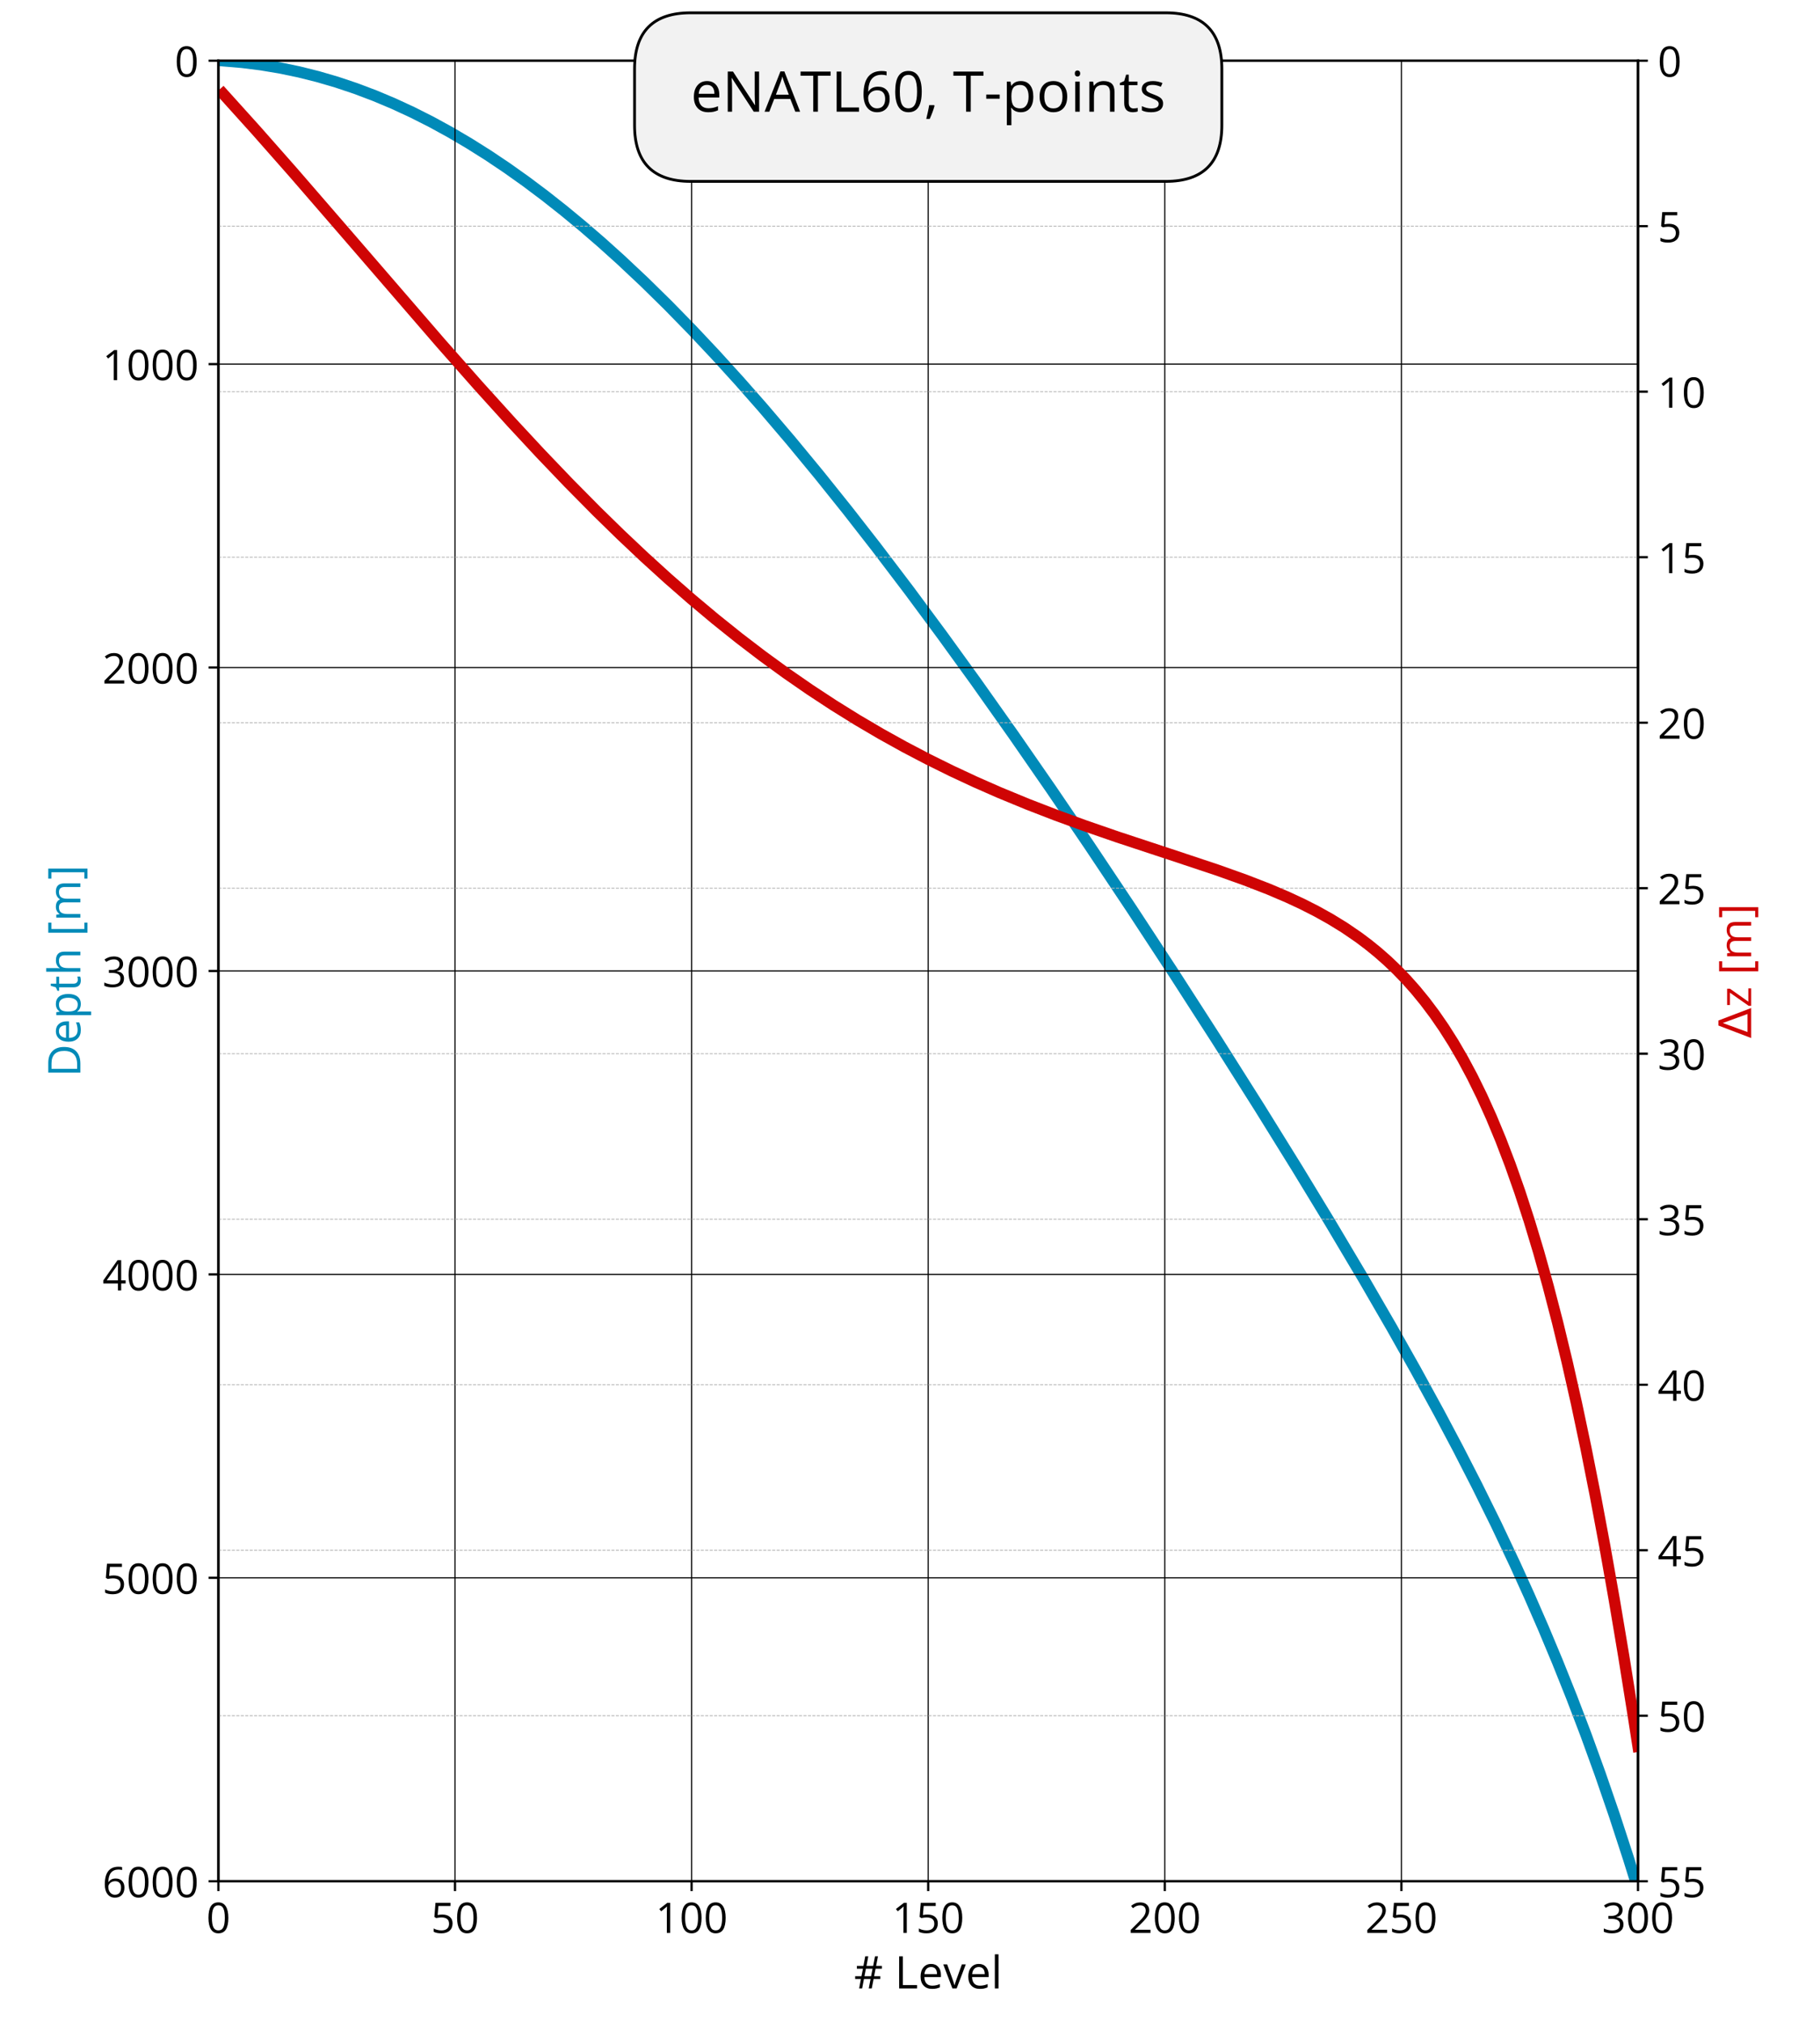 <?xml version="1.0" encoding="utf-8" standalone="no"?>
<!DOCTYPE svg PUBLIC "-//W3C//DTD SVG 1.1//EN"
  "http://www.w3.org/Graphics/SVG/1.1/DTD/svg11.dtd">
<!-- Created with matplotlib (http://matplotlib.org/) -->
<svg height="720pt" version="1.1" viewBox="0 0 648 720" width="648pt" xmlns="http://www.w3.org/2000/svg" xmlns:xlink="http://www.w3.org/1999/xlink">
 <defs>
  <style type="text/css">
*{stroke-linecap:butt;stroke-linejoin:round;}
  </style>
 </defs>
 <g id="figure_1">
  <g id="patch_1">
   <path d="M 0 720 
L 648 720 
L 648 0 
L 0 0 
z
" style="fill:#ffffff;"/>
  </g>
  <g id="axes_1">
   <g id="patch_2">
    <path d="M 77.76 669.6 
L 583.2 669.6 
L 583.2 21.6 
L 77.76 21.6 
z
" style="fill:#ffffff;"/>
   </g>
   <g id="line2d_1">
    <path clip-path="url(#pb22b1c1d14)" d="M 79.445 21.652 
L 86.184 22.22 
L 92.923 23.062 
L 99.662 24.182 
L 106.402 25.584 
L 113.141 27.268 
L 119.88 29.238 
L 126.619 31.495 
L 133.358 34.038 
L 140.098 36.869 
L 146.837 39.987 
L 153.576 43.389 
L 160.315 47.076 
L 167.054 51.043 
L 173.794 55.288 
L 180.533 59.808 
L 187.272 64.598 
L 194.011 69.655 
L 200.75 74.972 
L 207.49 80.545 
L 214.229 86.367 
L 220.968 92.433 
L 229.392 100.349 
L 237.816 108.622 
L 246.24 117.24 
L 254.664 126.188 
L 263.088 135.452 
L 271.512 145.019 
L 281.621 156.878 
L 291.73 169.128 
L 301.838 181.744 
L 311.947 194.705 
L 323.741 210.23 
L 335.534 226.158 
L 347.328 242.458 
L 360.806 261.505 
L 374.285 280.96 
L 387.763 300.79 
L 402.926 323.514 
L 418.09 346.655 
L 433.253 370.208 
L 448.416 394.194 
L 461.894 415.927 
L 473.688 435.326 
L 485.482 455.17 
L 495.59 472.629 
L 504.014 487.579 
L 512.438 502.984 
L 519.178 515.706 
L 525.917 528.853 
L 532.656 542.505 
L 539.395 556.753 
L 544.45 567.893 
L 549.504 579.477 
L 554.558 591.558 
L 559.613 604.195 
L 564.667 617.447 
L 569.722 631.379 
L 574.776 646.054 
L 579.83 661.537 
L 583.2 672.337 
L 583.2 672.337 
" style="fill:none;stroke:#008ab8;stroke-linecap:square;stroke-width:4;"/>
    <defs>
     <path d="M 0 1 
C 0.265 1 0.52 0.895 0.707 0.707 
C 0.895 0.52 1 0.265 1 0 
C 1 -0.265 0.895 -0.52 0.707 -0.707 
C 0.52 -0.895 0.265 -1 0 -1 
C -0.265 -1 -0.52 -0.895 -0.707 -0.707 
C -0.895 -0.52 -1 -0.265 -1 0 
C -1 0.265 -0.895 0.52 -0.707 0.707 
C -0.52 0.895 -0.265 1 0 1 
z
" id="m3ca829b59a" style="stroke:#008ab8;"/>
    </defs>
    <g clip-path="url(#pb22b1c1d14)">
     <use style="fill:#008ab8;stroke:#008ab8;" x="79.445" xlink:href="#m3ca829b59a" y="21.652"/>
     <use style="fill:#008ab8;stroke:#008ab8;" x="81.13" xlink:href="#m3ca829b59a" y="21.768"/>
     <use style="fill:#008ab8;stroke:#008ab8;" x="82.814" xlink:href="#m3ca829b59a" y="21.902"/>
     <use style="fill:#008ab8;stroke:#008ab8;" x="84.499" xlink:href="#m3ca829b59a" y="22.052"/>
     <use style="fill:#008ab8;stroke:#008ab8;" x="86.184" xlink:href="#m3ca829b59a" y="22.22"/>
     <use style="fill:#008ab8;stroke:#008ab8;" x="87.869" xlink:href="#m3ca829b59a" y="22.404"/>
     <use style="fill:#008ab8;stroke:#008ab8;" x="89.554" xlink:href="#m3ca829b59a" y="22.606"/>
     <use style="fill:#008ab8;stroke:#008ab8;" x="91.238" xlink:href="#m3ca829b59a" y="22.826"/>
     <use style="fill:#008ab8;stroke:#008ab8;" x="92.923" xlink:href="#m3ca829b59a" y="23.062"/>
     <use style="fill:#008ab8;stroke:#008ab8;" x="94.608" xlink:href="#m3ca829b59a" y="23.316"/>
     <use style="fill:#008ab8;stroke:#008ab8;" x="96.293" xlink:href="#m3ca829b59a" y="23.587"/>
     <use style="fill:#008ab8;stroke:#008ab8;" x="97.978" xlink:href="#m3ca829b59a" y="23.876"/>
     <use style="fill:#008ab8;stroke:#008ab8;" x="99.662" xlink:href="#m3ca829b59a" y="24.182"/>
     <use style="fill:#008ab8;stroke:#008ab8;" x="101.347" xlink:href="#m3ca829b59a" y="24.506"/>
     <use style="fill:#008ab8;stroke:#008ab8;" x="103.032" xlink:href="#m3ca829b59a" y="24.848"/>
     <use style="fill:#008ab8;stroke:#008ab8;" x="104.717" xlink:href="#m3ca829b59a" y="25.207"/>
     <use style="fill:#008ab8;stroke:#008ab8;" x="106.402" xlink:href="#m3ca829b59a" y="25.584"/>
     <use style="fill:#008ab8;stroke:#008ab8;" x="108.086" xlink:href="#m3ca829b59a" y="25.978"/>
     <use style="fill:#008ab8;stroke:#008ab8;" x="109.771" xlink:href="#m3ca829b59a" y="26.39"/>
     <use style="fill:#008ab8;stroke:#008ab8;" x="111.456" xlink:href="#m3ca829b59a" y="26.82"/>
     <use style="fill:#008ab8;stroke:#008ab8;" x="113.141" xlink:href="#m3ca829b59a" y="27.268"/>
     <use style="fill:#008ab8;stroke:#008ab8;" x="114.826" xlink:href="#m3ca829b59a" y="27.734"/>
     <use style="fill:#008ab8;stroke:#008ab8;" x="116.51" xlink:href="#m3ca829b59a" y="28.218"/>
     <use style="fill:#008ab8;stroke:#008ab8;" x="118.195" xlink:href="#m3ca829b59a" y="28.719"/>
     <use style="fill:#008ab8;stroke:#008ab8;" x="119.88" xlink:href="#m3ca829b59a" y="29.238"/>
     <use style="fill:#008ab8;stroke:#008ab8;" x="121.565" xlink:href="#m3ca829b59a" y="29.775"/>
     <use style="fill:#008ab8;stroke:#008ab8;" x="123.25" xlink:href="#m3ca829b59a" y="30.331"/>
     <use style="fill:#008ab8;stroke:#008ab8;" x="124.934" xlink:href="#m3ca829b59a" y="30.904"/>
     <use style="fill:#008ab8;stroke:#008ab8;" x="126.619" xlink:href="#m3ca829b59a" y="31.495"/>
     <use style="fill:#008ab8;stroke:#008ab8;" x="128.304" xlink:href="#m3ca829b59a" y="32.104"/>
     <use style="fill:#008ab8;stroke:#008ab8;" x="129.989" xlink:href="#m3ca829b59a" y="32.731"/>
     <use style="fill:#008ab8;stroke:#008ab8;" x="131.674" xlink:href="#m3ca829b59a" y="33.376"/>
     <use style="fill:#008ab8;stroke:#008ab8;" x="133.358" xlink:href="#m3ca829b59a" y="34.038"/>
     <use style="fill:#008ab8;stroke:#008ab8;" x="135.043" xlink:href="#m3ca829b59a" y="34.719"/>
     <use style="fill:#008ab8;stroke:#008ab8;" x="136.728" xlink:href="#m3ca829b59a" y="35.418"/>
     <use style="fill:#008ab8;stroke:#008ab8;" x="138.413" xlink:href="#m3ca829b59a" y="36.135"/>
     <use style="fill:#008ab8;stroke:#008ab8;" x="140.098" xlink:href="#m3ca829b59a" y="36.869"/>
     <use style="fill:#008ab8;stroke:#008ab8;" x="141.782" xlink:href="#m3ca829b59a" y="37.622"/>
     <use style="fill:#008ab8;stroke:#008ab8;" x="143.467" xlink:href="#m3ca829b59a" y="38.392"/>
     <use style="fill:#008ab8;stroke:#008ab8;" x="145.152" xlink:href="#m3ca829b59a" y="39.181"/>
     <use style="fill:#008ab8;stroke:#008ab8;" x="146.837" xlink:href="#m3ca829b59a" y="39.987"/>
     <use style="fill:#008ab8;stroke:#008ab8;" x="148.522" xlink:href="#m3ca829b59a" y="40.811"/>
     <use style="fill:#008ab8;stroke:#008ab8;" x="150.206" xlink:href="#m3ca829b59a" y="41.652"/>
     <use style="fill:#008ab8;stroke:#008ab8;" x="151.891" xlink:href="#m3ca829b59a" y="42.512"/>
     <use style="fill:#008ab8;stroke:#008ab8;" x="153.576" xlink:href="#m3ca829b59a" y="43.389"/>
     <use style="fill:#008ab8;stroke:#008ab8;" x="155.261" xlink:href="#m3ca829b59a" y="44.284"/>
     <use style="fill:#008ab8;stroke:#008ab8;" x="156.946" xlink:href="#m3ca829b59a" y="45.197"/>
     <use style="fill:#008ab8;stroke:#008ab8;" x="158.63" xlink:href="#m3ca829b59a" y="46.128"/>
     <use style="fill:#008ab8;stroke:#008ab8;" x="160.315" xlink:href="#m3ca829b59a" y="47.076"/>
     <use style="fill:#008ab8;stroke:#008ab8;" x="162" xlink:href="#m3ca829b59a" y="48.041"/>
     <use style="fill:#008ab8;stroke:#008ab8;" x="163.685" xlink:href="#m3ca829b59a" y="49.024"/>
     <use style="fill:#008ab8;stroke:#008ab8;" x="165.37" xlink:href="#m3ca829b59a" y="50.025"/>
     <use style="fill:#008ab8;stroke:#008ab8;" x="167.054" xlink:href="#m3ca829b59a" y="51.043"/>
     <use style="fill:#008ab8;stroke:#008ab8;" x="168.739" xlink:href="#m3ca829b59a" y="52.078"/>
     <use style="fill:#008ab8;stroke:#008ab8;" x="170.424" xlink:href="#m3ca829b59a" y="53.131"/>
     <use style="fill:#008ab8;stroke:#008ab8;" x="172.109" xlink:href="#m3ca829b59a" y="54.201"/>
     <use style="fill:#008ab8;stroke:#008ab8;" x="173.794" xlink:href="#m3ca829b59a" y="55.288"/>
     <use style="fill:#008ab8;stroke:#008ab8;" x="175.478" xlink:href="#m3ca829b59a" y="56.393"/>
     <use style="fill:#008ab8;stroke:#008ab8;" x="177.163" xlink:href="#m3ca829b59a" y="57.514"/>
     <use style="fill:#008ab8;stroke:#008ab8;" x="178.848" xlink:href="#m3ca829b59a" y="58.653"/>
     <use style="fill:#008ab8;stroke:#008ab8;" x="180.533" xlink:href="#m3ca829b59a" y="59.808"/>
     <use style="fill:#008ab8;stroke:#008ab8;" x="182.218" xlink:href="#m3ca829b59a" y="60.981"/>
     <use style="fill:#008ab8;stroke:#008ab8;" x="183.902" xlink:href="#m3ca829b59a" y="62.17"/>
     <use style="fill:#008ab8;stroke:#008ab8;" x="185.587" xlink:href="#m3ca829b59a" y="63.376"/>
     <use style="fill:#008ab8;stroke:#008ab8;" x="187.272" xlink:href="#m3ca829b59a" y="64.598"/>
     <use style="fill:#008ab8;stroke:#008ab8;" x="188.957" xlink:href="#m3ca829b59a" y="65.838"/>
     <use style="fill:#008ab8;stroke:#008ab8;" x="190.642" xlink:href="#m3ca829b59a" y="67.094"/>
     <use style="fill:#008ab8;stroke:#008ab8;" x="192.326" xlink:href="#m3ca829b59a" y="68.366"/>
     <use style="fill:#008ab8;stroke:#008ab8;" x="194.011" xlink:href="#m3ca829b59a" y="69.655"/>
     <use style="fill:#008ab8;stroke:#008ab8;" x="195.696" xlink:href="#m3ca829b59a" y="70.96"/>
     <use style="fill:#008ab8;stroke:#008ab8;" x="197.381" xlink:href="#m3ca829b59a" y="72.281"/>
     <use style="fill:#008ab8;stroke:#008ab8;" x="199.066" xlink:href="#m3ca829b59a" y="73.618"/>
     <use style="fill:#008ab8;stroke:#008ab8;" x="200.75" xlink:href="#m3ca829b59a" y="74.972"/>
     <use style="fill:#008ab8;stroke:#008ab8;" x="202.435" xlink:href="#m3ca829b59a" y="76.341"/>
     <use style="fill:#008ab8;stroke:#008ab8;" x="204.12" xlink:href="#m3ca829b59a" y="77.727"/>
     <use style="fill:#008ab8;stroke:#008ab8;" x="205.805" xlink:href="#m3ca829b59a" y="79.128"/>
     <use style="fill:#008ab8;stroke:#008ab8;" x="207.49" xlink:href="#m3ca829b59a" y="80.545"/>
     <use style="fill:#008ab8;stroke:#008ab8;" x="209.174" xlink:href="#m3ca829b59a" y="81.977"/>
     <use style="fill:#008ab8;stroke:#008ab8;" x="210.859" xlink:href="#m3ca829b59a" y="83.425"/>
     <use style="fill:#008ab8;stroke:#008ab8;" x="212.544" xlink:href="#m3ca829b59a" y="84.888"/>
     <use style="fill:#008ab8;stroke:#008ab8;" x="214.229" xlink:href="#m3ca829b59a" y="86.367"/>
     <use style="fill:#008ab8;stroke:#008ab8;" x="215.914" xlink:href="#m3ca829b59a" y="87.861"/>
     <use style="fill:#008ab8;stroke:#008ab8;" x="217.598" xlink:href="#m3ca829b59a" y="89.37"/>
     <use style="fill:#008ab8;stroke:#008ab8;" x="219.283" xlink:href="#m3ca829b59a" y="90.894"/>
     <use style="fill:#008ab8;stroke:#008ab8;" x="220.968" xlink:href="#m3ca829b59a" y="92.433"/>
     <use style="fill:#008ab8;stroke:#008ab8;" x="222.653" xlink:href="#m3ca829b59a" y="93.987"/>
     <use style="fill:#008ab8;stroke:#008ab8;" x="224.338" xlink:href="#m3ca829b59a" y="95.556"/>
     <use style="fill:#008ab8;stroke:#008ab8;" x="226.022" xlink:href="#m3ca829b59a" y="97.139"/>
     <use style="fill:#008ab8;stroke:#008ab8;" x="227.707" xlink:href="#m3ca829b59a" y="98.737"/>
     <use style="fill:#008ab8;stroke:#008ab8;" x="229.392" xlink:href="#m3ca829b59a" y="100.349"/>
     <use style="fill:#008ab8;stroke:#008ab8;" x="231.077" xlink:href="#m3ca829b59a" y="101.975"/>
     <use style="fill:#008ab8;stroke:#008ab8;" x="232.762" xlink:href="#m3ca829b59a" y="103.616"/>
     <use style="fill:#008ab8;stroke:#008ab8;" x="234.446" xlink:href="#m3ca829b59a" y="105.271"/>
     <use style="fill:#008ab8;stroke:#008ab8;" x="236.131" xlink:href="#m3ca829b59a" y="106.94"/>
     <use style="fill:#008ab8;stroke:#008ab8;" x="237.816" xlink:href="#m3ca829b59a" y="108.622"/>
     <use style="fill:#008ab8;stroke:#008ab8;" x="239.501" xlink:href="#m3ca829b59a" y="110.319"/>
     <use style="fill:#008ab8;stroke:#008ab8;" x="241.186" xlink:href="#m3ca829b59a" y="112.029"/>
     <use style="fill:#008ab8;stroke:#008ab8;" x="242.87" xlink:href="#m3ca829b59a" y="113.752"/>
     <use style="fill:#008ab8;stroke:#008ab8;" x="244.555" xlink:href="#m3ca829b59a" y="115.489"/>
     <use style="fill:#008ab8;stroke:#008ab8;" x="246.24" xlink:href="#m3ca829b59a" y="117.24"/>
     <use style="fill:#008ab8;stroke:#008ab8;" x="247.925" xlink:href="#m3ca829b59a" y="119.003"/>
     <use style="fill:#008ab8;stroke:#008ab8;" x="249.61" xlink:href="#m3ca829b59a" y="120.78"/>
     <use style="fill:#008ab8;stroke:#008ab8;" x="251.294" xlink:href="#m3ca829b59a" y="122.57"/>
     <use style="fill:#008ab8;stroke:#008ab8;" x="252.979" xlink:href="#m3ca829b59a" y="124.372"/>
     <use style="fill:#008ab8;stroke:#008ab8;" x="254.664" xlink:href="#m3ca829b59a" y="126.188"/>
     <use style="fill:#008ab8;stroke:#008ab8;" x="256.349" xlink:href="#m3ca829b59a" y="128.016"/>
     <use style="fill:#008ab8;stroke:#008ab8;" x="258.034" xlink:href="#m3ca829b59a" y="129.856"/>
     <use style="fill:#008ab8;stroke:#008ab8;" x="259.718" xlink:href="#m3ca829b59a" y="131.709"/>
     <use style="fill:#008ab8;stroke:#008ab8;" x="261.403" xlink:href="#m3ca829b59a" y="133.575"/>
     <use style="fill:#008ab8;stroke:#008ab8;" x="263.088" xlink:href="#m3ca829b59a" y="135.452"/>
     <use style="fill:#008ab8;stroke:#008ab8;" x="264.773" xlink:href="#m3ca829b59a" y="137.342"/>
     <use style="fill:#008ab8;stroke:#008ab8;" x="266.458" xlink:href="#m3ca829b59a" y="139.243"/>
     <use style="fill:#008ab8;stroke:#008ab8;" x="268.142" xlink:href="#m3ca829b59a" y="141.157"/>
     <use style="fill:#008ab8;stroke:#008ab8;" x="269.827" xlink:href="#m3ca829b59a" y="143.082"/>
     <use style="fill:#008ab8;stroke:#008ab8;" x="271.512" xlink:href="#m3ca829b59a" y="145.019"/>
     <use style="fill:#008ab8;stroke:#008ab8;" x="273.197" xlink:href="#m3ca829b59a" y="146.967"/>
     <use style="fill:#008ab8;stroke:#008ab8;" x="274.882" xlink:href="#m3ca829b59a" y="148.927"/>
     <use style="fill:#008ab8;stroke:#008ab8;" x="276.566" xlink:href="#m3ca829b59a" y="150.898"/>
     <use style="fill:#008ab8;stroke:#008ab8;" x="278.251" xlink:href="#m3ca829b59a" y="152.88"/>
     <use style="fill:#008ab8;stroke:#008ab8;" x="279.936" xlink:href="#m3ca829b59a" y="154.874"/>
     <use style="fill:#008ab8;stroke:#008ab8;" x="281.621" xlink:href="#m3ca829b59a" y="156.878"/>
     <use style="fill:#008ab8;stroke:#008ab8;" x="283.306" xlink:href="#m3ca829b59a" y="158.893"/>
     <use style="fill:#008ab8;stroke:#008ab8;" x="284.99" xlink:href="#m3ca829b59a" y="160.919"/>
     <use style="fill:#008ab8;stroke:#008ab8;" x="286.675" xlink:href="#m3ca829b59a" y="162.955"/>
     <use style="fill:#008ab8;stroke:#008ab8;" x="288.36" xlink:href="#m3ca829b59a" y="165.002"/>
     <use style="fill:#008ab8;stroke:#008ab8;" x="290.045" xlink:href="#m3ca829b59a" y="167.06"/>
     <use style="fill:#008ab8;stroke:#008ab8;" x="291.73" xlink:href="#m3ca829b59a" y="169.128"/>
     <use style="fill:#008ab8;stroke:#008ab8;" x="293.414" xlink:href="#m3ca829b59a" y="171.206"/>
     <use style="fill:#008ab8;stroke:#008ab8;" x="295.099" xlink:href="#m3ca829b59a" y="173.294"/>
     <use style="fill:#008ab8;stroke:#008ab8;" x="296.784" xlink:href="#m3ca829b59a" y="175.392"/>
     <use style="fill:#008ab8;stroke:#008ab8;" x="298.469" xlink:href="#m3ca829b59a" y="177.499"/>
     <use style="fill:#008ab8;stroke:#008ab8;" x="300.154" xlink:href="#m3ca829b59a" y="179.617"/>
     <use style="fill:#008ab8;stroke:#008ab8;" x="301.838" xlink:href="#m3ca829b59a" y="181.744"/>
     <use style="fill:#008ab8;stroke:#008ab8;" x="303.523" xlink:href="#m3ca829b59a" y="183.881"/>
     <use style="fill:#008ab8;stroke:#008ab8;" x="305.208" xlink:href="#m3ca829b59a" y="186.027"/>
     <use style="fill:#008ab8;stroke:#008ab8;" x="306.893" xlink:href="#m3ca829b59a" y="188.183"/>
     <use style="fill:#008ab8;stroke:#008ab8;" x="308.578" xlink:href="#m3ca829b59a" y="190.348"/>
     <use style="fill:#008ab8;stroke:#008ab8;" x="310.262" xlink:href="#m3ca829b59a" y="192.522"/>
     <use style="fill:#008ab8;stroke:#008ab8;" x="311.947" xlink:href="#m3ca829b59a" y="194.705"/>
     <use style="fill:#008ab8;stroke:#008ab8;" x="313.632" xlink:href="#m3ca829b59a" y="196.897"/>
     <use style="fill:#008ab8;stroke:#008ab8;" x="315.317" xlink:href="#m3ca829b59a" y="199.097"/>
     <use style="fill:#008ab8;stroke:#008ab8;" x="317.002" xlink:href="#m3ca829b59a" y="201.307"/>
     <use style="fill:#008ab8;stroke:#008ab8;" x="318.686" xlink:href="#m3ca829b59a" y="203.525"/>
     <use style="fill:#008ab8;stroke:#008ab8;" x="320.371" xlink:href="#m3ca829b59a" y="205.751"/>
     <use style="fill:#008ab8;stroke:#008ab8;" x="322.056" xlink:href="#m3ca829b59a" y="207.986"/>
     <use style="fill:#008ab8;stroke:#008ab8;" x="323.741" xlink:href="#m3ca829b59a" y="210.23"/>
     <use style="fill:#008ab8;stroke:#008ab8;" x="325.426" xlink:href="#m3ca829b59a" y="212.481"/>
     <use style="fill:#008ab8;stroke:#008ab8;" x="327.11" xlink:href="#m3ca829b59a" y="214.741"/>
     <use style="fill:#008ab8;stroke:#008ab8;" x="328.795" xlink:href="#m3ca829b59a" y="217.009"/>
     <use style="fill:#008ab8;stroke:#008ab8;" x="330.48" xlink:href="#m3ca829b59a" y="219.284"/>
     <use style="fill:#008ab8;stroke:#008ab8;" x="332.165" xlink:href="#m3ca829b59a" y="221.568"/>
     <use style="fill:#008ab8;stroke:#008ab8;" x="333.85" xlink:href="#m3ca829b59a" y="223.859"/>
     <use style="fill:#008ab8;stroke:#008ab8;" x="335.534" xlink:href="#m3ca829b59a" y="226.158"/>
     <use style="fill:#008ab8;stroke:#008ab8;" x="337.219" xlink:href="#m3ca829b59a" y="228.465"/>
     <use style="fill:#008ab8;stroke:#008ab8;" x="338.904" xlink:href="#m3ca829b59a" y="230.779"/>
     <use style="fill:#008ab8;stroke:#008ab8;" x="340.589" xlink:href="#m3ca829b59a" y="233.1"/>
     <use style="fill:#008ab8;stroke:#008ab8;" x="342.274" xlink:href="#m3ca829b59a" y="235.429"/>
     <use style="fill:#008ab8;stroke:#008ab8;" x="343.958" xlink:href="#m3ca829b59a" y="237.765"/>
     <use style="fill:#008ab8;stroke:#008ab8;" x="345.643" xlink:href="#m3ca829b59a" y="240.108"/>
     <use style="fill:#008ab8;stroke:#008ab8;" x="347.328" xlink:href="#m3ca829b59a" y="242.458"/>
     <use style="fill:#008ab8;stroke:#008ab8;" x="349.013" xlink:href="#m3ca829b59a" y="244.815"/>
     <use style="fill:#008ab8;stroke:#008ab8;" x="350.698" xlink:href="#m3ca829b59a" y="247.179"/>
     <use style="fill:#008ab8;stroke:#008ab8;" x="352.382" xlink:href="#m3ca829b59a" y="249.55"/>
     <use style="fill:#008ab8;stroke:#008ab8;" x="354.067" xlink:href="#m3ca829b59a" y="251.928"/>
     <use style="fill:#008ab8;stroke:#008ab8;" x="355.752" xlink:href="#m3ca829b59a" y="254.312"/>
     <use style="fill:#008ab8;stroke:#008ab8;" x="357.437" xlink:href="#m3ca829b59a" y="256.703"/>
     <use style="fill:#008ab8;stroke:#008ab8;" x="359.122" xlink:href="#m3ca829b59a" y="259.101"/>
     <use style="fill:#008ab8;stroke:#008ab8;" x="360.806" xlink:href="#m3ca829b59a" y="261.505"/>
     <use style="fill:#008ab8;stroke:#008ab8;" x="362.491" xlink:href="#m3ca829b59a" y="263.915"/>
     <use style="fill:#008ab8;stroke:#008ab8;" x="364.176" xlink:href="#m3ca829b59a" y="266.332"/>
     <use style="fill:#008ab8;stroke:#008ab8;" x="365.861" xlink:href="#m3ca829b59a" y="268.754"/>
     <use style="fill:#008ab8;stroke:#008ab8;" x="367.546" xlink:href="#m3ca829b59a" y="271.183"/>
     <use style="fill:#008ab8;stroke:#008ab8;" x="369.23" xlink:href="#m3ca829b59a" y="273.618"/>
     <use style="fill:#008ab8;stroke:#008ab8;" x="370.915" xlink:href="#m3ca829b59a" y="276.06"/>
     <use style="fill:#008ab8;stroke:#008ab8;" x="372.6" xlink:href="#m3ca829b59a" y="278.507"/>
     <use style="fill:#008ab8;stroke:#008ab8;" x="374.285" xlink:href="#m3ca829b59a" y="280.96"/>
     <use style="fill:#008ab8;stroke:#008ab8;" x="375.97" xlink:href="#m3ca829b59a" y="283.419"/>
     <use style="fill:#008ab8;stroke:#008ab8;" x="377.654" xlink:href="#m3ca829b59a" y="285.883"/>
     <use style="fill:#008ab8;stroke:#008ab8;" x="379.339" xlink:href="#m3ca829b59a" y="288.354"/>
     <use style="fill:#008ab8;stroke:#008ab8;" x="381.024" xlink:href="#m3ca829b59a" y="290.83"/>
     <use style="fill:#008ab8;stroke:#008ab8;" x="382.709" xlink:href="#m3ca829b59a" y="293.311"/>
     <use style="fill:#008ab8;stroke:#008ab8;" x="384.394" xlink:href="#m3ca829b59a" y="295.798"/>
     <use style="fill:#008ab8;stroke:#008ab8;" x="386.078" xlink:href="#m3ca829b59a" y="298.291"/>
     <use style="fill:#008ab8;stroke:#008ab8;" x="387.763" xlink:href="#m3ca829b59a" y="300.79"/>
     <use style="fill:#008ab8;stroke:#008ab8;" x="389.448" xlink:href="#m3ca829b59a" y="303.293"/>
     <use style="fill:#008ab8;stroke:#008ab8;" x="391.133" xlink:href="#m3ca829b59a" y="305.802"/>
     <use style="fill:#008ab8;stroke:#008ab8;" x="392.818" xlink:href="#m3ca829b59a" y="308.317"/>
     <use style="fill:#008ab8;stroke:#008ab8;" x="394.502" xlink:href="#m3ca829b59a" y="310.836"/>
     <use style="fill:#008ab8;stroke:#008ab8;" x="396.187" xlink:href="#m3ca829b59a" y="313.361"/>
     <use style="fill:#008ab8;stroke:#008ab8;" x="397.872" xlink:href="#m3ca829b59a" y="315.892"/>
     <use style="fill:#008ab8;stroke:#008ab8;" x="399.557" xlink:href="#m3ca829b59a" y="318.427"/>
     <use style="fill:#008ab8;stroke:#008ab8;" x="401.242" xlink:href="#m3ca829b59a" y="320.968"/>
     <use style="fill:#008ab8;stroke:#008ab8;" x="402.926" xlink:href="#m3ca829b59a" y="323.514"/>
     <use style="fill:#008ab8;stroke:#008ab8;" x="404.611" xlink:href="#m3ca829b59a" y="326.065"/>
     <use style="fill:#008ab8;stroke:#008ab8;" x="406.296" xlink:href="#m3ca829b59a" y="328.621"/>
     <use style="fill:#008ab8;stroke:#008ab8;" x="407.981" xlink:href="#m3ca829b59a" y="331.182"/>
     <use style="fill:#008ab8;stroke:#008ab8;" x="409.666" xlink:href="#m3ca829b59a" y="333.748"/>
     <use style="fill:#008ab8;stroke:#008ab8;" x="411.35" xlink:href="#m3ca829b59a" y="336.319"/>
     <use style="fill:#008ab8;stroke:#008ab8;" x="413.035" xlink:href="#m3ca829b59a" y="338.896"/>
     <use style="fill:#008ab8;stroke:#008ab8;" x="414.72" xlink:href="#m3ca829b59a" y="341.477"/>
     <use style="fill:#008ab8;stroke:#008ab8;" x="416.405" xlink:href="#m3ca829b59a" y="344.063"/>
     <use style="fill:#008ab8;stroke:#008ab8;" x="418.09" xlink:href="#m3ca829b59a" y="346.655"/>
     <use style="fill:#008ab8;stroke:#008ab8;" x="419.774" xlink:href="#m3ca829b59a" y="349.251"/>
     <use style="fill:#008ab8;stroke:#008ab8;" x="421.459" xlink:href="#m3ca829b59a" y="351.853"/>
     <use style="fill:#008ab8;stroke:#008ab8;" x="423.144" xlink:href="#m3ca829b59a" y="354.46"/>
     <use style="fill:#008ab8;stroke:#008ab8;" x="424.829" xlink:href="#m3ca829b59a" y="357.071"/>
     <use style="fill:#008ab8;stroke:#008ab8;" x="426.514" xlink:href="#m3ca829b59a" y="359.688"/>
     <use style="fill:#008ab8;stroke:#008ab8;" x="428.198" xlink:href="#m3ca829b59a" y="362.31"/>
     <use style="fill:#008ab8;stroke:#008ab8;" x="429.883" xlink:href="#m3ca829b59a" y="364.938"/>
     <use style="fill:#008ab8;stroke:#008ab8;" x="431.568" xlink:href="#m3ca829b59a" y="367.57"/>
     <use style="fill:#008ab8;stroke:#008ab8;" x="433.253" xlink:href="#m3ca829b59a" y="370.208"/>
     <use style="fill:#008ab8;stroke:#008ab8;" x="434.938" xlink:href="#m3ca829b59a" y="372.851"/>
     <use style="fill:#008ab8;stroke:#008ab8;" x="436.622" xlink:href="#m3ca829b59a" y="375.499"/>
     <use style="fill:#008ab8;stroke:#008ab8;" x="438.307" xlink:href="#m3ca829b59a" y="378.153"/>
     <use style="fill:#008ab8;stroke:#008ab8;" x="439.992" xlink:href="#m3ca829b59a" y="380.812"/>
     <use style="fill:#008ab8;stroke:#008ab8;" x="441.677" xlink:href="#m3ca829b59a" y="383.477"/>
     <use style="fill:#008ab8;stroke:#008ab8;" x="443.362" xlink:href="#m3ca829b59a" y="386.148"/>
     <use style="fill:#008ab8;stroke:#008ab8;" x="445.046" xlink:href="#m3ca829b59a" y="388.824"/>
     <use style="fill:#008ab8;stroke:#008ab8;" x="446.731" xlink:href="#m3ca829b59a" y="391.506"/>
     <use style="fill:#008ab8;stroke:#008ab8;" x="448.416" xlink:href="#m3ca829b59a" y="394.194"/>
     <use style="fill:#008ab8;stroke:#008ab8;" x="450.101" xlink:href="#m3ca829b59a" y="396.888"/>
     <use style="fill:#008ab8;stroke:#008ab8;" x="451.786" xlink:href="#m3ca829b59a" y="399.588"/>
     <use style="fill:#008ab8;stroke:#008ab8;" x="453.47" xlink:href="#m3ca829b59a" y="402.295"/>
     <use style="fill:#008ab8;stroke:#008ab8;" x="455.155" xlink:href="#m3ca829b59a" y="405.008"/>
     <use style="fill:#008ab8;stroke:#008ab8;" x="456.84" xlink:href="#m3ca829b59a" y="407.727"/>
     <use style="fill:#008ab8;stroke:#008ab8;" x="458.525" xlink:href="#m3ca829b59a" y="410.454"/>
     <use style="fill:#008ab8;stroke:#008ab8;" x="460.21" xlink:href="#m3ca829b59a" y="413.187"/>
     <use style="fill:#008ab8;stroke:#008ab8;" x="461.894" xlink:href="#m3ca829b59a" y="415.927"/>
     <use style="fill:#008ab8;stroke:#008ab8;" x="463.579" xlink:href="#m3ca829b59a" y="418.675"/>
     <use style="fill:#008ab8;stroke:#008ab8;" x="465.264" xlink:href="#m3ca829b59a" y="421.43"/>
     <use style="fill:#008ab8;stroke:#008ab8;" x="466.949" xlink:href="#m3ca829b59a" y="424.193"/>
     <use style="fill:#008ab8;stroke:#008ab8;" x="468.634" xlink:href="#m3ca829b59a" y="426.963"/>
     <use style="fill:#008ab8;stroke:#008ab8;" x="470.318" xlink:href="#m3ca829b59a" y="429.742"/>
     <use style="fill:#008ab8;stroke:#008ab8;" x="472.003" xlink:href="#m3ca829b59a" y="432.53"/>
     <use style="fill:#008ab8;stroke:#008ab8;" x="473.688" xlink:href="#m3ca829b59a" y="435.326"/>
     <use style="fill:#008ab8;stroke:#008ab8;" x="475.373" xlink:href="#m3ca829b59a" y="438.131"/>
     <use style="fill:#008ab8;stroke:#008ab8;" x="477.058" xlink:href="#m3ca829b59a" y="440.945"/>
     <use style="fill:#008ab8;stroke:#008ab8;" x="478.742" xlink:href="#m3ca829b59a" y="443.769"/>
     <use style="fill:#008ab8;stroke:#008ab8;" x="480.427" xlink:href="#m3ca829b59a" y="446.604"/>
     <use style="fill:#008ab8;stroke:#008ab8;" x="482.112" xlink:href="#m3ca829b59a" y="449.448"/>
     <use style="fill:#008ab8;stroke:#008ab8;" x="483.797" xlink:href="#m3ca829b59a" y="452.303"/>
     <use style="fill:#008ab8;stroke:#008ab8;" x="485.482" xlink:href="#m3ca829b59a" y="455.17"/>
     <use style="fill:#008ab8;stroke:#008ab8;" x="487.166" xlink:href="#m3ca829b59a" y="458.048"/>
     <use style="fill:#008ab8;stroke:#008ab8;" x="488.851" xlink:href="#m3ca829b59a" y="460.938"/>
     <use style="fill:#008ab8;stroke:#008ab8;" x="490.536" xlink:href="#m3ca829b59a" y="463.841"/>
     <use style="fill:#008ab8;stroke:#008ab8;" x="492.221" xlink:href="#m3ca829b59a" y="466.756"/>
     <use style="fill:#008ab8;stroke:#008ab8;" x="493.906" xlink:href="#m3ca829b59a" y="469.686"/>
     <use style="fill:#008ab8;stroke:#008ab8;" x="495.59" xlink:href="#m3ca829b59a" y="472.629"/>
     <use style="fill:#008ab8;stroke:#008ab8;" x="497.275" xlink:href="#m3ca829b59a" y="475.587"/>
     <use style="fill:#008ab8;stroke:#008ab8;" x="498.96" xlink:href="#m3ca829b59a" y="478.561"/>
     <use style="fill:#008ab8;stroke:#008ab8;" x="500.645" xlink:href="#m3ca829b59a" y="481.55"/>
     <use style="fill:#008ab8;stroke:#008ab8;" x="502.33" xlink:href="#m3ca829b59a" y="484.556"/>
     <use style="fill:#008ab8;stroke:#008ab8;" x="504.014" xlink:href="#m3ca829b59a" y="487.579"/>
     <use style="fill:#008ab8;stroke:#008ab8;" x="505.699" xlink:href="#m3ca829b59a" y="490.621"/>
     <use style="fill:#008ab8;stroke:#008ab8;" x="507.384" xlink:href="#m3ca829b59a" y="493.681"/>
     <use style="fill:#008ab8;stroke:#008ab8;" x="509.069" xlink:href="#m3ca829b59a" y="496.761"/>
     <use style="fill:#008ab8;stroke:#008ab8;" x="510.754" xlink:href="#m3ca829b59a" y="499.862"/>
     <use style="fill:#008ab8;stroke:#008ab8;" x="512.438" xlink:href="#m3ca829b59a" y="502.984"/>
     <use style="fill:#008ab8;stroke:#008ab8;" x="514.123" xlink:href="#m3ca829b59a" y="506.128"/>
     <use style="fill:#008ab8;stroke:#008ab8;" x="515.808" xlink:href="#m3ca829b59a" y="509.296"/>
     <use style="fill:#008ab8;stroke:#008ab8;" x="517.493" xlink:href="#m3ca829b59a" y="512.488"/>
     <use style="fill:#008ab8;stroke:#008ab8;" x="519.178" xlink:href="#m3ca829b59a" y="515.706"/>
     <use style="fill:#008ab8;stroke:#008ab8;" x="520.862" xlink:href="#m3ca829b59a" y="518.95"/>
     <use style="fill:#008ab8;stroke:#008ab8;" x="522.547" xlink:href="#m3ca829b59a" y="522.222"/>
     <use style="fill:#008ab8;stroke:#008ab8;" x="524.232" xlink:href="#m3ca829b59a" y="525.522"/>
     <use style="fill:#008ab8;stroke:#008ab8;" x="525.917" xlink:href="#m3ca829b59a" y="528.853"/>
     <use style="fill:#008ab8;stroke:#008ab8;" x="527.602" xlink:href="#m3ca829b59a" y="532.216"/>
     <use style="fill:#008ab8;stroke:#008ab8;" x="529.286" xlink:href="#m3ca829b59a" y="535.611"/>
     <use style="fill:#008ab8;stroke:#008ab8;" x="530.971" xlink:href="#m3ca829b59a" y="539.04"/>
     <use style="fill:#008ab8;stroke:#008ab8;" x="532.656" xlink:href="#m3ca829b59a" y="542.505"/>
     <use style="fill:#008ab8;stroke:#008ab8;" x="534.341" xlink:href="#m3ca829b59a" y="546.007"/>
     <use style="fill:#008ab8;stroke:#008ab8;" x="536.026" xlink:href="#m3ca829b59a" y="549.548"/>
     <use style="fill:#008ab8;stroke:#008ab8;" x="537.71" xlink:href="#m3ca829b59a" y="553.13"/>
     <use style="fill:#008ab8;stroke:#008ab8;" x="539.395" xlink:href="#m3ca829b59a" y="556.753"/>
     <use style="fill:#008ab8;stroke:#008ab8;" x="541.08" xlink:href="#m3ca829b59a" y="560.42"/>
     <use style="fill:#008ab8;stroke:#008ab8;" x="542.765" xlink:href="#m3ca829b59a" y="564.133"/>
     <use style="fill:#008ab8;stroke:#008ab8;" x="544.45" xlink:href="#m3ca829b59a" y="567.893"/>
     <use style="fill:#008ab8;stroke:#008ab8;" x="546.134" xlink:href="#m3ca829b59a" y="571.702"/>
     <use style="fill:#008ab8;stroke:#008ab8;" x="547.819" xlink:href="#m3ca829b59a" y="575.563"/>
     <use style="fill:#008ab8;stroke:#008ab8;" x="549.504" xlink:href="#m3ca829b59a" y="579.477"/>
     <use style="fill:#008ab8;stroke:#008ab8;" x="551.189" xlink:href="#m3ca829b59a" y="583.446"/>
     <use style="fill:#008ab8;stroke:#008ab8;" x="552.874" xlink:href="#m3ca829b59a" y="587.472"/>
     <use style="fill:#008ab8;stroke:#008ab8;" x="554.558" xlink:href="#m3ca829b59a" y="591.558"/>
     <use style="fill:#008ab8;stroke:#008ab8;" x="556.243" xlink:href="#m3ca829b59a" y="595.706"/>
     <use style="fill:#008ab8;stroke:#008ab8;" x="557.928" xlink:href="#m3ca829b59a" y="599.917"/>
     <use style="fill:#008ab8;stroke:#008ab8;" x="559.613" xlink:href="#m3ca829b59a" y="604.195"/>
     <use style="fill:#008ab8;stroke:#008ab8;" x="561.298" xlink:href="#m3ca829b59a" y="608.541"/>
     <use style="fill:#008ab8;stroke:#008ab8;" x="562.982" xlink:href="#m3ca829b59a" y="612.958"/>
     <use style="fill:#008ab8;stroke:#008ab8;" x="564.667" xlink:href="#m3ca829b59a" y="617.447"/>
     <use style="fill:#008ab8;stroke:#008ab8;" x="566.352" xlink:href="#m3ca829b59a" y="622.013"/>
     <use style="fill:#008ab8;stroke:#008ab8;" x="568.037" xlink:href="#m3ca829b59a" y="626.656"/>
     <use style="fill:#008ab8;stroke:#008ab8;" x="569.722" xlink:href="#m3ca829b59a" y="631.379"/>
     <use style="fill:#008ab8;stroke:#008ab8;" x="571.406" xlink:href="#m3ca829b59a" y="636.185"/>
     <use style="fill:#008ab8;stroke:#008ab8;" x="573.091" xlink:href="#m3ca829b59a" y="641.076"/>
     <use style="fill:#008ab8;stroke:#008ab8;" x="574.776" xlink:href="#m3ca829b59a" y="646.054"/>
     <use style="fill:#008ab8;stroke:#008ab8;" x="576.461" xlink:href="#m3ca829b59a" y="651.122"/>
     <use style="fill:#008ab8;stroke:#008ab8;" x="578.146" xlink:href="#m3ca829b59a" y="656.282"/>
     <use style="fill:#008ab8;stroke:#008ab8;" x="579.83" xlink:href="#m3ca829b59a" y="661.537"/>
     <use style="fill:#008ab8;stroke:#008ab8;" x="581.515" xlink:href="#m3ca829b59a" y="666.888"/>
     <use style="fill:#008ab8;stroke:#008ab8;" x="583.2" xlink:href="#m3ca829b59a" y="672.337"/>
    </g>
   </g>
   <g id="matplotlib.axis_1">
    <g id="xtick_1">
     <g id="line2d_2">
      <path clip-path="url(#pb22b1c1d14)" d="M 77.76 669.6 
L 77.76 21.6 
" style="fill:none;stroke:#000000;stroke-linecap:square;stroke-width:0.4;"/>
     </g>
     <g id="line2d_3">
      <defs>
       <path d="M 0 0 
L 0 3.5 
" id="m5d4a0258ce" style="stroke:#000000;stroke-width:0.8;"/>
      </defs>
      <g>
       <use style="stroke:#000000;stroke-width:0.8;" x="77.76" xlink:href="#m5d4a0258ce" y="669.6"/>
      </g>
     </g>
     <g id="text_1">
      <!-- 0 -->
      <defs>
       <path d="M 52.203 35.797 
Q 52.203 17.281 46.359 8.141 
Q 40.531 -0.984 28.516 -0.984 
Q 17 -0.984 10.984 8.359 
Q 4.984 17.719 4.984 35.797 
Q 4.984 54.438 10.797 63.469 
Q 16.609 72.516 28.516 72.516 
Q 40.141 72.516 46.172 63.078 
Q 52.203 53.656 52.203 35.797 
z
M 13.188 35.797 
Q 13.188 20.219 16.844 13.109 
Q 20.516 6 28.516 6 
Q 36.625 6 40.25 13.203 
Q 43.891 20.406 43.891 35.797 
Q 43.891 51.172 40.25 58.328 
Q 36.625 65.484 28.516 65.484 
Q 20.516 65.484 16.844 58.422 
Q 13.188 51.375 13.188 35.797 
z
" id="OpenSans-30"/>
      </defs>
      <g transform="translate(73.472 687.998)scale(0.15 -0.15)">
       <use xlink:href="#OpenSans-30"/>
      </g>
     </g>
    </g>
    <g id="xtick_2">
     <g id="line2d_4">
      <path clip-path="url(#pb22b1c1d14)" d="M 162 669.6 
L 162 21.6 
" style="fill:none;stroke:#000000;stroke-linecap:square;stroke-width:0.4;"/>
     </g>
     <g id="line2d_5">
      <g>
       <use style="stroke:#000000;stroke-width:0.8;" x="162" xlink:href="#m5d4a0258ce" y="669.6"/>
      </g>
     </g>
     <g id="text_2">
      <!-- 50 -->
      <defs>
       <path d="M 27.203 43.609 
Q 38.484 43.609 44.953 38.016 
Q 51.422 32.422 51.422 22.703 
Q 51.422 11.625 44.359 5.312 
Q 37.312 -0.984 24.906 -0.984 
Q 12.844 -0.984 6.5 2.875 
L 6.5 10.688 
Q 9.906 8.5 14.984 7.25 
Q 20.062 6 25 6 
Q 33.594 6 38.344 10.047 
Q 43.109 14.109 43.109 21.781 
Q 43.109 36.719 24.812 36.719 
Q 20.172 36.719 12.406 35.297 
L 8.203 37.984 
L 10.891 71.391 
L 46.391 71.391 
L 46.391 63.922 
L 17.828 63.922 
L 16.016 42.484 
Q 21.625 43.609 27.203 43.609 
z
" id="OpenSans-35"/>
      </defs>
      <g transform="translate(153.424 687.998)scale(0.15 -0.15)">
       <use xlink:href="#OpenSans-35"/>
       <use x="57.178" xlink:href="#OpenSans-30"/>
      </g>
     </g>
    </g>
    <g id="xtick_3">
     <g id="line2d_6">
      <path clip-path="url(#pb22b1c1d14)" d="M 246.24 669.6 
L 246.24 21.6 
" style="fill:none;stroke:#000000;stroke-linecap:square;stroke-width:0.4;"/>
     </g>
     <g id="line2d_7">
      <g>
       <use style="stroke:#000000;stroke-width:0.8;" x="246.24" xlink:href="#m5d4a0258ce" y="669.6"/>
      </g>
     </g>
     <g id="text_3">
      <!-- 100 -->
      <defs>
       <path d="M 34.906 0 
L 27 0 
L 27 50.875 
Q 27 57.234 27.391 62.891 
Q 26.375 61.859 25.094 60.734 
Q 23.828 59.625 13.484 51.219 
L 9.188 56.781 
L 28.078 71.391 
L 34.906 71.391 
z
" id="OpenSans-31"/>
      </defs>
      <g transform="translate(233.376 687.998)scale(0.15 -0.15)">
       <use xlink:href="#OpenSans-31"/>
       <use x="57.178" xlink:href="#OpenSans-30"/>
       <use x="114.355" xlink:href="#OpenSans-30"/>
      </g>
     </g>
    </g>
    <g id="xtick_4">
     <g id="line2d_8">
      <path clip-path="url(#pb22b1c1d14)" d="M 330.48 669.6 
L 330.48 21.6 
" style="fill:none;stroke:#000000;stroke-linecap:square;stroke-width:0.4;"/>
     </g>
     <g id="line2d_9">
      <g>
       <use style="stroke:#000000;stroke-width:0.8;" x="330.48" xlink:href="#m5d4a0258ce" y="669.6"/>
      </g>
     </g>
     <g id="text_4">
      <!-- 150 -->
      <g transform="translate(317.616 687.998)scale(0.15 -0.15)">
       <use xlink:href="#OpenSans-31"/>
       <use x="57.178" xlink:href="#OpenSans-35"/>
       <use x="114.355" xlink:href="#OpenSans-30"/>
      </g>
     </g>
    </g>
    <g id="xtick_5">
     <g id="line2d_10">
      <path clip-path="url(#pb22b1c1d14)" d="M 414.72 669.6 
L 414.72 21.6 
" style="fill:none;stroke:#000000;stroke-linecap:square;stroke-width:0.4;"/>
     </g>
     <g id="line2d_11">
      <g>
       <use style="stroke:#000000;stroke-width:0.8;" x="414.72" xlink:href="#m5d4a0258ce" y="669.6"/>
      </g>
     </g>
     <g id="text_5">
      <!-- 200 -->
      <defs>
       <path d="M 51.812 0 
L 4.891 0 
L 4.891 6.984 
L 23.688 25.875 
Q 32.281 34.578 35.016 38.281 
Q 37.75 42 39.109 45.516 
Q 40.484 49.031 40.484 53.078 
Q 40.484 58.797 37.016 62.141 
Q 33.547 65.484 27.391 65.484 
Q 22.953 65.484 18.969 64.016 
Q 14.984 62.547 10.109 58.688 
L 5.812 64.203 
Q 15.672 72.406 27.297 72.406 
Q 37.359 72.406 43.062 67.25 
Q 48.781 62.109 48.781 53.422 
Q 48.781 46.625 44.969 39.984 
Q 41.156 33.344 30.719 23.188 
L 15.094 7.906 
L 15.094 7.516 
L 51.812 7.516 
z
" id="OpenSans-32"/>
      </defs>
      <g transform="translate(401.856 687.998)scale(0.15 -0.15)">
       <use xlink:href="#OpenSans-32"/>
       <use x="57.178" xlink:href="#OpenSans-30"/>
       <use x="114.355" xlink:href="#OpenSans-30"/>
      </g>
     </g>
    </g>
    <g id="xtick_6">
     <g id="line2d_12">
      <path clip-path="url(#pb22b1c1d14)" d="M 498.96 669.6 
L 498.96 21.6 
" style="fill:none;stroke:#000000;stroke-linecap:square;stroke-width:0.4;"/>
     </g>
     <g id="line2d_13">
      <g>
       <use style="stroke:#000000;stroke-width:0.8;" x="498.96" xlink:href="#m5d4a0258ce" y="669.6"/>
      </g>
     </g>
     <g id="text_6">
      <!-- 250 -->
      <g transform="translate(486.096 687.998)scale(0.15 -0.15)">
       <use xlink:href="#OpenSans-32"/>
       <use x="57.178" xlink:href="#OpenSans-35"/>
       <use x="114.355" xlink:href="#OpenSans-30"/>
      </g>
     </g>
    </g>
    <g id="xtick_7">
     <g id="line2d_14">
      <path clip-path="url(#pb22b1c1d14)" d="M 583.2 669.6 
L 583.2 21.6 
" style="fill:none;stroke:#000000;stroke-linecap:square;stroke-width:0.4;"/>
     </g>
     <g id="line2d_15">
      <g>
       <use style="stroke:#000000;stroke-width:0.8;" x="583.2" xlink:href="#m5d4a0258ce" y="669.6"/>
      </g>
     </g>
     <g id="text_7">
      <!-- 300 -->
      <defs>
       <path d="M 49.125 54.594 
Q 49.125 47.75 45.281 43.406 
Q 41.453 39.062 34.422 37.594 
L 34.422 37.203 
Q 43.016 36.141 47.156 31.734 
Q 51.312 27.344 51.312 20.219 
Q 51.312 10.016 44.234 4.516 
Q 37.156 -0.984 24.125 -0.984 
Q 18.453 -0.984 13.734 -0.125 
Q 9.031 0.734 4.594 2.875 
L 4.594 10.594 
Q 9.234 8.297 14.484 7.094 
Q 19.734 5.906 24.422 5.906 
Q 42.922 5.906 42.922 20.406 
Q 42.922 33.406 22.516 33.406 
L 15.484 33.406 
L 15.484 40.375 
L 22.609 40.375 
Q 30.953 40.375 35.828 44.062 
Q 40.719 47.75 40.719 54.297 
Q 40.719 59.516 37.125 62.5 
Q 33.547 65.484 27.391 65.484 
Q 22.703 65.484 18.547 64.203 
Q 14.406 62.938 9.078 59.516 
L 4.984 64.984 
Q 9.375 68.453 15.109 70.422 
Q 20.844 72.406 27.203 72.406 
Q 37.594 72.406 43.359 67.641 
Q 49.125 62.891 49.125 54.594 
z
" id="OpenSans-33"/>
      </defs>
      <g transform="translate(570.336 687.998)scale(0.15 -0.15)">
       <use xlink:href="#OpenSans-33"/>
       <use x="57.178" xlink:href="#OpenSans-30"/>
       <use x="114.355" xlink:href="#OpenSans-30"/>
      </g>
     </g>
    </g>
    <g id="text_8">
     <!-- # Level -->
     <defs>
      <path d="M 47.906 43.891 
L 44.672 27.297 
L 58.5 27.297 
L 58.5 21 
L 43.5 21 
L 39.406 0 
L 32.719 0 
L 36.812 21 
L 22.016 21 
L 18.016 0 
L 11.375 0 
L 15.281 21 
L 2.484 21 
L 2.484 27.297 
L 16.5 27.297 
L 19.828 43.891 
L 6.297 43.891 
L 6.297 50.094 
L 20.906 50.094 
L 24.906 71.391 
L 31.688 71.391 
L 27.688 50.094 
L 42.578 50.094 
L 46.688 71.391 
L 53.219 71.391 
L 49.125 50.094 
L 62.016 50.094 
L 62.016 43.891 
z
M 23.188 27.297 
L 37.984 27.297 
L 41.219 43.891 
L 26.422 43.891 
z
" id="OpenSans-23"/>
      <path id="OpenSans-20"/>
      <path d="M 9.812 0 
L 9.812 71.391 
L 18.109 71.391 
L 18.109 7.516 
L 49.609 7.516 
L 49.609 0 
z
" id="OpenSans-4c"/>
      <path d="M 31.203 -0.984 
Q 19.344 -0.984 12.469 6.25 
Q 5.609 13.484 5.609 26.312 
Q 5.609 39.266 11.984 46.875 
Q 18.359 54.5 29.109 54.5 
Q 39.156 54.5 45.016 47.875 
Q 50.875 41.266 50.875 30.422 
L 50.875 25.297 
L 14.016 25.297 
Q 14.266 15.875 18.781 10.984 
Q 23.297 6.109 31.5 6.109 
Q 40.141 6.109 48.578 9.719 
L 48.578 2.484 
Q 44.281 0.641 40.453 -0.172 
Q 36.625 -0.984 31.203 -0.984 
z
M 29 47.703 
Q 22.562 47.703 18.719 43.5 
Q 14.891 39.312 14.203 31.891 
L 42.188 31.891 
Q 42.188 39.547 38.766 43.625 
Q 35.359 47.703 29 47.703 
z
" id="OpenSans-65"/>
      <path d="M 20.312 0 
L 0 53.516 
L 8.688 53.516 
L 20.219 21.781 
Q 24.125 10.641 24.812 7.328 
L 25.203 7.328 
Q 25.734 9.906 28.594 18.031 
Q 31.453 26.172 41.406 53.516 
L 50.094 53.516 
L 29.781 0 
z
" id="OpenSans-76"/>
      <path d="M 16.703 0 
L 8.594 0 
L 8.594 75.984 
L 16.703 75.984 
z
" id="OpenSans-6c"/>
     </defs>
     <g transform="translate(304.075 707.76)scale(0.16 -0.16)">
      <use xlink:href="#OpenSans-23"/>
      <use x="64.6" xlink:href="#OpenSans-20"/>
      <use x="90.576" xlink:href="#OpenSans-4c"/>
      <use x="142.48" xlink:href="#OpenSans-65"/>
      <use x="198.553" xlink:href="#OpenSans-76"/>
      <use x="248.65" xlink:href="#OpenSans-65"/>
      <use x="304.754" xlink:href="#OpenSans-6c"/>
     </g>
    </g>
   </g>
   <g id="matplotlib.axis_2">
    <g id="ytick_1">
     <g id="line2d_16">
      <path clip-path="url(#pb22b1c1d14)" d="M 77.76 21.6 
L 583.2 21.6 
" style="fill:none;stroke:#000000;stroke-linecap:square;stroke-width:0.4;"/>
     </g>
     <g id="line2d_17">
      <defs>
       <path d="M 0 0 
L -3.5 0 
" id="m9d944b0f02" style="stroke:#000000;stroke-width:0.8;"/>
      </defs>
      <g>
       <use style="stroke:#000000;stroke-width:0.8;" x="77.76" xlink:href="#m9d944b0f02" y="21.6"/>
      </g>
     </g>
     <g id="text_9">
      <!-- 0 -->
      <g transform="translate(62.184 27.299)scale(0.15 -0.15)">
       <use xlink:href="#OpenSans-30"/>
      </g>
     </g>
    </g>
    <g id="ytick_2">
     <g id="line2d_18">
      <path clip-path="url(#pb22b1c1d14)" d="M 77.76 129.6 
L 583.2 129.6 
" style="fill:none;stroke:#000000;stroke-linecap:square;stroke-width:0.4;"/>
     </g>
     <g id="line2d_19">
      <g>
       <use style="stroke:#000000;stroke-width:0.8;" x="77.76" xlink:href="#m9d944b0f02" y="129.6"/>
      </g>
     </g>
     <g id="text_10">
      <!-- 1000 -->
      <g transform="translate(36.457 135.299)scale(0.15 -0.15)">
       <use xlink:href="#OpenSans-31"/>
       <use x="57.178" xlink:href="#OpenSans-30"/>
       <use x="114.355" xlink:href="#OpenSans-30"/>
       <use x="171.533" xlink:href="#OpenSans-30"/>
      </g>
     </g>
    </g>
    <g id="ytick_3">
     <g id="line2d_20">
      <path clip-path="url(#pb22b1c1d14)" d="M 77.76 237.6 
L 583.2 237.6 
" style="fill:none;stroke:#000000;stroke-linecap:square;stroke-width:0.4;"/>
     </g>
     <g id="line2d_21">
      <g>
       <use style="stroke:#000000;stroke-width:0.8;" x="77.76" xlink:href="#m9d944b0f02" y="237.6"/>
      </g>
     </g>
     <g id="text_11">
      <!-- 2000 -->
      <g transform="translate(36.457 243.299)scale(0.15 -0.15)">
       <use xlink:href="#OpenSans-32"/>
       <use x="57.178" xlink:href="#OpenSans-30"/>
       <use x="114.355" xlink:href="#OpenSans-30"/>
       <use x="171.533" xlink:href="#OpenSans-30"/>
      </g>
     </g>
    </g>
    <g id="ytick_4">
     <g id="line2d_22">
      <path clip-path="url(#pb22b1c1d14)" d="M 77.76 345.6 
L 583.2 345.6 
" style="fill:none;stroke:#000000;stroke-linecap:square;stroke-width:0.4;"/>
     </g>
     <g id="line2d_23">
      <g>
       <use style="stroke:#000000;stroke-width:0.8;" x="77.76" xlink:href="#m9d944b0f02" y="345.6"/>
      </g>
     </g>
     <g id="text_12">
      <!-- 3000 -->
      <g transform="translate(36.457 351.299)scale(0.15 -0.15)">
       <use xlink:href="#OpenSans-33"/>
       <use x="57.178" xlink:href="#OpenSans-30"/>
       <use x="114.355" xlink:href="#OpenSans-30"/>
       <use x="171.533" xlink:href="#OpenSans-30"/>
      </g>
     </g>
    </g>
    <g id="ytick_5">
     <g id="line2d_24">
      <path clip-path="url(#pb22b1c1d14)" d="M 77.76 453.6 
L 583.2 453.6 
" style="fill:none;stroke:#000000;stroke-linecap:square;stroke-width:0.4;"/>
     </g>
     <g id="line2d_25">
      <g>
       <use style="stroke:#000000;stroke-width:0.8;" x="77.76" xlink:href="#m9d944b0f02" y="453.6"/>
      </g>
     </g>
     <g id="text_13">
      <!-- 4000 -->
      <defs>
       <path d="M 55.172 16.406 
L 44.578 16.406 
L 44.578 0 
L 36.812 0 
L 36.812 16.406 
L 2.094 16.406 
L 2.094 23.484 
L 35.984 71.781 
L 44.578 71.781 
L 44.578 23.781 
L 55.172 23.781 
z
M 36.812 23.781 
L 36.812 47.516 
Q 36.812 54.5 37.312 63.281 
L 36.922 63.281 
Q 34.578 58.594 32.516 55.516 
L 10.203 23.781 
z
" id="OpenSans-34"/>
      </defs>
      <g transform="translate(36.457 459.299)scale(0.15 -0.15)">
       <use xlink:href="#OpenSans-34"/>
       <use x="57.178" xlink:href="#OpenSans-30"/>
       <use x="114.355" xlink:href="#OpenSans-30"/>
       <use x="171.533" xlink:href="#OpenSans-30"/>
      </g>
     </g>
    </g>
    <g id="ytick_6">
     <g id="line2d_26">
      <path clip-path="url(#pb22b1c1d14)" d="M 77.76 561.6 
L 583.2 561.6 
" style="fill:none;stroke:#000000;stroke-linecap:square;stroke-width:0.4;"/>
     </g>
     <g id="line2d_27">
      <g>
       <use style="stroke:#000000;stroke-width:0.8;" x="77.76" xlink:href="#m9d944b0f02" y="561.6"/>
      </g>
     </g>
     <g id="text_14">
      <!-- 5000 -->
      <g transform="translate(36.457 567.299)scale(0.15 -0.15)">
       <use xlink:href="#OpenSans-35"/>
       <use x="57.178" xlink:href="#OpenSans-30"/>
       <use x="114.355" xlink:href="#OpenSans-30"/>
       <use x="171.533" xlink:href="#OpenSans-30"/>
      </g>
     </g>
    </g>
    <g id="ytick_7">
     <g id="line2d_28">
      <path clip-path="url(#pb22b1c1d14)" d="M 77.76 669.6 
L 583.2 669.6 
" style="fill:none;stroke:#000000;stroke-linecap:square;stroke-width:0.4;"/>
     </g>
     <g id="line2d_29">
      <g>
       <use style="stroke:#000000;stroke-width:0.8;" x="77.76" xlink:href="#m9d944b0f02" y="669.6"/>
      </g>
     </g>
     <g id="text_15">
      <!-- 6000 -->
      <defs>
       <path d="M 5.719 30.516 
Q 5.719 51.562 13.891 61.984 
Q 22.078 72.406 38.094 72.406 
Q 43.609 72.406 46.781 71.484 
L 46.781 64.5 
Q 43.016 65.719 38.188 65.719 
Q 26.703 65.719 20.641 58.562 
Q 14.594 51.422 14.016 36.078 
L 14.594 36.078 
Q 19.969 44.484 31.594 44.484 
Q 41.219 44.484 46.75 38.672 
Q 52.297 32.859 52.297 22.906 
Q 52.297 11.766 46.219 5.391 
Q 40.141 -0.984 29.781 -0.984 
Q 18.703 -0.984 12.203 7.344 
Q 5.719 15.672 5.719 30.516 
z
M 29.688 5.906 
Q 36.625 5.906 40.453 10.281 
Q 44.281 14.656 44.281 22.906 
Q 44.281 29.984 40.719 34.031 
Q 37.156 38.094 30.078 38.094 
Q 25.688 38.094 22.016 36.281 
Q 18.359 34.469 16.188 31.297 
Q 14.016 28.125 14.016 24.703 
Q 14.016 19.672 15.969 15.328 
Q 17.922 10.984 21.5 8.438 
Q 25.094 5.906 29.688 5.906 
z
" id="OpenSans-36"/>
      </defs>
      <g transform="translate(36.457 675.299)scale(0.15 -0.15)">
       <use xlink:href="#OpenSans-36"/>
       <use x="57.178" xlink:href="#OpenSans-30"/>
       <use x="114.355" xlink:href="#OpenSans-30"/>
       <use x="171.533" xlink:href="#OpenSans-30"/>
      </g>
     </g>
    </g>
    <g id="text_16">
     <!-- Depth [m] -->
     <defs>
      <path d="M 66.797 36.375 
Q 66.797 18.703 57.203 9.344 
Q 47.609 0 29.594 0 
L 9.812 0 
L 9.812 71.391 
L 31.688 71.391 
Q 48.344 71.391 57.562 62.156 
Q 66.797 52.938 66.797 36.375 
z
M 58.016 36.078 
Q 58.016 50.047 51 57.125 
Q 44 64.203 30.172 64.203 
L 18.109 64.203 
L 18.109 7.172 
L 28.219 7.172 
Q 43.062 7.172 50.531 14.469 
Q 58.016 21.781 58.016 36.078 
z
" id="OpenSans-44"/>
      <path d="M 33.5 -0.984 
Q 28.266 -0.984 23.938 0.938 
Q 19.625 2.875 16.703 6.891 
L 16.109 6.891 
Q 16.703 2.203 16.703 -2 
L 16.703 -24.031 
L 8.594 -24.031 
L 8.594 53.516 
L 15.188 53.516 
L 16.312 46.188 
L 16.703 46.188 
Q 19.828 50.594 23.969 52.547 
Q 28.125 54.5 33.5 54.5 
Q 44.141 54.5 49.922 47.219 
Q 55.719 39.938 55.719 26.812 
Q 55.719 13.625 49.828 6.312 
Q 43.953 -0.984 33.5 -0.984 
z
M 32.328 47.609 
Q 24.125 47.609 20.453 43.062 
Q 16.797 38.531 16.703 28.609 
L 16.703 26.812 
Q 16.703 15.531 20.453 10.672 
Q 24.219 5.812 32.516 5.812 
Q 39.453 5.812 43.375 11.422 
Q 47.312 17.047 47.312 26.906 
Q 47.312 36.922 43.375 42.266 
Q 39.453 47.609 32.328 47.609 
z
" id="OpenSans-70"/>
      <path d="M 25.875 5.719 
Q 28.031 5.719 30.031 6.031 
Q 32.031 6.344 33.203 6.688 
L 33.203 0.484 
Q 31.891 -0.141 29.328 -0.562 
Q 26.766 -0.984 24.703 -0.984 
Q 9.188 -0.984 9.188 15.375 
L 9.188 47.219 
L 1.516 47.219 
L 1.516 51.125 
L 9.188 54.5 
L 12.594 65.922 
L 17.281 65.922 
L 17.281 53.516 
L 32.812 53.516 
L 32.812 47.219 
L 17.281 47.219 
L 17.281 15.719 
Q 17.281 10.891 19.578 8.297 
Q 21.875 5.719 25.875 5.719 
z
" id="OpenSans-74"/>
      <path d="M 45.219 0 
L 45.219 34.625 
Q 45.219 41.156 42.234 44.375 
Q 39.266 47.609 32.906 47.609 
Q 24.469 47.609 20.578 43.016 
Q 16.703 38.422 16.703 27.984 
L 16.703 0 
L 8.594 0 
L 8.594 75.984 
L 16.703 75.984 
L 16.703 52.984 
Q 16.703 48.828 16.312 46.094 
L 16.797 46.094 
Q 19.188 49.953 23.609 52.172 
Q 28.031 54.391 33.688 54.391 
Q 43.5 54.391 48.406 49.719 
Q 53.328 45.062 53.328 34.906 
L 53.328 0 
z
" id="OpenSans-68"/>
      <path d="M 30.422 -15.828 
L 8.109 -15.828 
L 8.109 71.391 
L 30.422 71.391 
L 30.422 64.5 
L 16.312 64.5 
L 16.312 -8.891 
L 30.422 -8.891 
z
" id="OpenSans-5b"/>
      <path d="M 76.812 0 
L 76.812 34.812 
Q 76.812 41.219 74.078 44.406 
Q 71.344 47.609 65.578 47.609 
Q 58.016 47.609 54.391 43.266 
Q 50.781 38.922 50.781 29.891 
L 50.781 0 
L 42.672 0 
L 42.672 34.812 
Q 42.672 41.219 39.938 44.406 
Q 37.203 47.609 31.391 47.609 
Q 23.781 47.609 20.234 43.047 
Q 16.703 38.484 16.703 28.078 
L 16.703 0 
L 8.594 0 
L 8.594 53.516 
L 15.188 53.516 
L 16.5 46.188 
L 16.891 46.188 
Q 19.188 50.094 23.359 52.297 
Q 27.547 54.5 32.719 54.5 
Q 45.266 54.5 49.125 45.406 
L 49.516 45.406 
Q 51.906 49.609 56.438 52.047 
Q 60.984 54.5 66.797 54.5 
Q 75.875 54.5 80.391 49.828 
Q 84.906 45.172 84.906 34.906 
L 84.906 0 
z
" id="OpenSans-6d"/>
      <path d="M 2.484 -8.891 
L 16.609 -8.891 
L 16.609 64.5 
L 2.484 64.5 
L 2.484 71.391 
L 24.812 71.391 
L 24.812 -15.828 
L 2.484 -15.828 
z
" id="OpenSans-5d"/>
     </defs>
     <g style="fill:#008ab8;" transform="translate(28.612 383.342)rotate(-90)scale(0.16 -0.16)">
      <use xlink:href="#OpenSans-44"/>
      <use x="72.9" xlink:href="#OpenSans-65"/>
      <use x="129.004" xlink:href="#OpenSans-70"/>
      <use x="190.283" xlink:href="#OpenSans-74"/>
      <use x="225.586" xlink:href="#OpenSans-68"/>
      <use x="286.963" xlink:href="#OpenSans-20"/>
      <use x="312.939" xlink:href="#OpenSans-5b"/>
      <use x="345.85" xlink:href="#OpenSans-6d"/>
      <use x="438.867" xlink:href="#OpenSans-5d"/>
     </g>
    </g>
   </g>
   <g id="patch_3">
    <path d="M 77.76 669.6 
L 77.76 21.6 
" style="fill:none;stroke:#000000;stroke-linecap:square;stroke-linejoin:miter;stroke-width:0.8;"/>
   </g>
   <g id="patch_4">
    <path d="M 583.2 669.6 
L 583.2 21.6 
" style="fill:none;stroke:#000000;stroke-linecap:square;stroke-linejoin:miter;stroke-width:0.8;"/>
   </g>
   <g id="patch_5">
    <path d="M 77.76 669.6 
L 583.2 669.6 
" style="fill:none;stroke:#000000;stroke-linecap:square;stroke-linejoin:miter;stroke-width:0.8;"/>
   </g>
   <g id="patch_6">
    <path d="M 77.76 21.6 
L 583.2 21.6 
" style="fill:none;stroke:#000000;stroke-linecap:square;stroke-linejoin:miter;stroke-width:0.8;"/>
   </g>
  </g>
  <g id="axes_2">
   <g id="matplotlib.axis_3">
    <g id="ytick_8">
     <g id="line2d_30">
      <path clip-path="url(#pb22b1c1d14)" d="M 77.76 21.6 
L 583.2 21.6 
" style="fill:none;stroke:#b2b2b2;stroke-dasharray:1.11,0.48;stroke-dashoffset:0;stroke-width:0.3;"/>
     </g>
     <g id="line2d_31">
      <defs>
       <path d="M 0 0 
L 3.5 0 
" id="m33249b59d6" style="stroke:#000000;stroke-width:0.8;"/>
      </defs>
      <g>
       <use style="stroke:#000000;stroke-width:0.8;" x="583.2" xlink:href="#m33249b59d6" y="21.6"/>
      </g>
     </g>
     <g id="text_17">
      <!-- 0 -->
      <g transform="translate(590.2 27.299)scale(0.15 -0.15)">
       <use xlink:href="#OpenSans-30"/>
      </g>
     </g>
    </g>
    <g id="ytick_9">
     <g id="line2d_32">
      <path clip-path="url(#pb22b1c1d14)" d="M 77.76 80.509 
L 583.2 80.509 
" style="fill:none;stroke:#b2b2b2;stroke-dasharray:1.11,0.48;stroke-dashoffset:0;stroke-width:0.3;"/>
     </g>
     <g id="line2d_33">
      <g>
       <use style="stroke:#000000;stroke-width:0.8;" x="583.2" xlink:href="#m33249b59d6" y="80.509"/>
      </g>
     </g>
     <g id="text_18">
      <!-- 5 -->
      <g transform="translate(590.2 86.208)scale(0.15 -0.15)">
       <use xlink:href="#OpenSans-35"/>
      </g>
     </g>
    </g>
    <g id="ytick_10">
     <g id="line2d_34">
      <path clip-path="url(#pb22b1c1d14)" d="M 77.76 139.418 
L 583.2 139.418 
" style="fill:none;stroke:#b2b2b2;stroke-dasharray:1.11,0.48;stroke-dashoffset:0;stroke-width:0.3;"/>
     </g>
     <g id="line2d_35">
      <g>
       <use style="stroke:#000000;stroke-width:0.8;" x="583.2" xlink:href="#m33249b59d6" y="139.418"/>
      </g>
     </g>
     <g id="text_19">
      <!-- 10 -->
      <g transform="translate(590.2 145.117)scale(0.15 -0.15)">
       <use xlink:href="#OpenSans-31"/>
       <use x="57.178" xlink:href="#OpenSans-30"/>
      </g>
     </g>
    </g>
    <g id="ytick_11">
     <g id="line2d_36">
      <path clip-path="url(#pb22b1c1d14)" d="M 77.76 198.327 
L 583.2 198.327 
" style="fill:none;stroke:#b2b2b2;stroke-dasharray:1.11,0.48;stroke-dashoffset:0;stroke-width:0.3;"/>
     </g>
     <g id="line2d_37">
      <g>
       <use style="stroke:#000000;stroke-width:0.8;" x="583.2" xlink:href="#m33249b59d6" y="198.327"/>
      </g>
     </g>
     <g id="text_20">
      <!-- 15 -->
      <g transform="translate(590.2 204.026)scale(0.15 -0.15)">
       <use xlink:href="#OpenSans-31"/>
       <use x="57.178" xlink:href="#OpenSans-35"/>
      </g>
     </g>
    </g>
    <g id="ytick_12">
     <g id="line2d_38">
      <path clip-path="url(#pb22b1c1d14)" d="M 77.76 257.236 
L 583.2 257.236 
" style="fill:none;stroke:#b2b2b2;stroke-dasharray:1.11,0.48;stroke-dashoffset:0;stroke-width:0.3;"/>
     </g>
     <g id="line2d_39">
      <g>
       <use style="stroke:#000000;stroke-width:0.8;" x="583.2" xlink:href="#m33249b59d6" y="257.236"/>
      </g>
     </g>
     <g id="text_21">
      <!-- 20 -->
      <g transform="translate(590.2 262.935)scale(0.15 -0.15)">
       <use xlink:href="#OpenSans-32"/>
       <use x="57.178" xlink:href="#OpenSans-30"/>
      </g>
     </g>
    </g>
    <g id="ytick_13">
     <g id="line2d_40">
      <path clip-path="url(#pb22b1c1d14)" d="M 77.76 316.145 
L 583.2 316.145 
" style="fill:none;stroke:#b2b2b2;stroke-dasharray:1.11,0.48;stroke-dashoffset:0;stroke-width:0.3;"/>
     </g>
     <g id="line2d_41">
      <g>
       <use style="stroke:#000000;stroke-width:0.8;" x="583.2" xlink:href="#m33249b59d6" y="316.145"/>
      </g>
     </g>
     <g id="text_22">
      <!-- 25 -->
      <g transform="translate(590.2 321.844)scale(0.15 -0.15)">
       <use xlink:href="#OpenSans-32"/>
       <use x="57.178" xlink:href="#OpenSans-35"/>
      </g>
     </g>
    </g>
    <g id="ytick_14">
     <g id="line2d_42">
      <path clip-path="url(#pb22b1c1d14)" d="M 77.76 375.055 
L 583.2 375.055 
" style="fill:none;stroke:#b2b2b2;stroke-dasharray:1.11,0.48;stroke-dashoffset:0;stroke-width:0.3;"/>
     </g>
     <g id="line2d_43">
      <g>
       <use style="stroke:#000000;stroke-width:0.8;" x="583.2" xlink:href="#m33249b59d6" y="375.055"/>
      </g>
     </g>
     <g id="text_23">
      <!-- 30 -->
      <g transform="translate(590.2 380.753)scale(0.15 -0.15)">
       <use xlink:href="#OpenSans-33"/>
       <use x="57.178" xlink:href="#OpenSans-30"/>
      </g>
     </g>
    </g>
    <g id="ytick_15">
     <g id="line2d_44">
      <path clip-path="url(#pb22b1c1d14)" d="M 77.76 433.964 
L 583.2 433.964 
" style="fill:none;stroke:#b2b2b2;stroke-dasharray:1.11,0.48;stroke-dashoffset:0;stroke-width:0.3;"/>
     </g>
     <g id="line2d_45">
      <g>
       <use style="stroke:#000000;stroke-width:0.8;" x="583.2" xlink:href="#m33249b59d6" y="433.964"/>
      </g>
     </g>
     <g id="text_24">
      <!-- 35 -->
      <g transform="translate(590.2 439.662)scale(0.15 -0.15)">
       <use xlink:href="#OpenSans-33"/>
       <use x="57.178" xlink:href="#OpenSans-35"/>
      </g>
     </g>
    </g>
    <g id="ytick_16">
     <g id="line2d_46">
      <path clip-path="url(#pb22b1c1d14)" d="M 77.76 492.873 
L 583.2 492.873 
" style="fill:none;stroke:#b2b2b2;stroke-dasharray:1.11,0.48;stroke-dashoffset:0;stroke-width:0.3;"/>
     </g>
     <g id="line2d_47">
      <g>
       <use style="stroke:#000000;stroke-width:0.8;" x="583.2" xlink:href="#m33249b59d6" y="492.873"/>
      </g>
     </g>
     <g id="text_25">
      <!-- 40 -->
      <g transform="translate(590.2 498.572)scale(0.15 -0.15)">
       <use xlink:href="#OpenSans-34"/>
       <use x="57.178" xlink:href="#OpenSans-30"/>
      </g>
     </g>
    </g>
    <g id="ytick_17">
     <g id="line2d_48">
      <path clip-path="url(#pb22b1c1d14)" d="M 77.76 551.782 
L 583.2 551.782 
" style="fill:none;stroke:#b2b2b2;stroke-dasharray:1.11,0.48;stroke-dashoffset:0;stroke-width:0.3;"/>
     </g>
     <g id="line2d_49">
      <g>
       <use style="stroke:#000000;stroke-width:0.8;" x="583.2" xlink:href="#m33249b59d6" y="551.782"/>
      </g>
     </g>
     <g id="text_26">
      <!-- 45 -->
      <g transform="translate(590.2 557.481)scale(0.15 -0.15)">
       <use xlink:href="#OpenSans-34"/>
       <use x="57.178" xlink:href="#OpenSans-35"/>
      </g>
     </g>
    </g>
    <g id="ytick_18">
     <g id="line2d_50">
      <path clip-path="url(#pb22b1c1d14)" d="M 77.76 610.691 
L 583.2 610.691 
" style="fill:none;stroke:#b2b2b2;stroke-dasharray:1.11,0.48;stroke-dashoffset:0;stroke-width:0.3;"/>
     </g>
     <g id="line2d_51">
      <g>
       <use style="stroke:#000000;stroke-width:0.8;" x="583.2" xlink:href="#m33249b59d6" y="610.691"/>
      </g>
     </g>
     <g id="text_27">
      <!-- 50 -->
      <g transform="translate(590.2 616.39)scale(0.15 -0.15)">
       <use xlink:href="#OpenSans-35"/>
       <use x="57.178" xlink:href="#OpenSans-30"/>
      </g>
     </g>
    </g>
    <g id="ytick_19">
     <g id="line2d_52">
      <path clip-path="url(#pb22b1c1d14)" d="M 77.76 669.6 
L 583.2 669.6 
" style="fill:none;stroke:#b2b2b2;stroke-dasharray:1.11,0.48;stroke-dashoffset:0;stroke-width:0.3;"/>
     </g>
     <g id="line2d_53">
      <g>
       <use style="stroke:#000000;stroke-width:0.8;" x="583.2" xlink:href="#m33249b59d6" y="669.6"/>
      </g>
     </g>
     <g id="text_28">
      <!-- 55 -->
      <g transform="translate(590.2 675.299)scale(0.15 -0.15)">
       <use xlink:href="#OpenSans-35"/>
       <use x="57.178" xlink:href="#OpenSans-35"/>
      </g>
     </g>
    </g>
    <g id="text_29">
     <!-- $\Delta$z [m] -->
     <defs>
      <path d="M 34.188 63.188 
L 14.156 8.203 
L 54.25 8.203 
z
M 0.781 0 
L 28.609 72.906 
L 39.797 72.906 
L 67.578 0 
z
" id="DejaVuSans-394"/>
      <path d="M 42.828 0 
L 4 0 
L 4 5.516 
L 33.203 47.219 
L 5.812 47.219 
L 5.812 53.516 
L 42.094 53.516 
L 42.094 47.219 
L 13.281 6.297 
L 42.828 6.297 
z
" id="OpenSans-7a"/>
     </defs>
     <g style="fill:#cf0404;" transform="translate(623.509 369.6)rotate(-90)scale(0.16 -0.16)">
      <use transform="translate(0 0.094)" xlink:href="#DejaVuSans-394"/>
      <use transform="translate(68.408 0.094)" xlink:href="#OpenSans-7a"/>
      <use transform="translate(115.186 0.094)" xlink:href="#OpenSans-20"/>
      <use transform="translate(141.162 0.094)" xlink:href="#OpenSans-5b"/>
      <use transform="translate(174.072 0.094)" xlink:href="#OpenSans-6d"/>
      <use transform="translate(267.09 0.094)" xlink:href="#OpenSans-5d"/>
     </g>
    </g>
   </g>
   <g id="line2d_54">
    <path clip-path="url(#pb22b1c1d14)" d="M 79.445 33.382 
L 91.238 46.455 
L 104.717 61.74 
L 123.25 83.14 
L 156.946 122.136 
L 170.424 137.387 
L 182.218 150.418 
L 192.326 161.296 
L 202.435 171.862 
L 212.544 182.079 
L 220.968 190.305 
L 229.392 198.254 
L 237.816 205.913 
L 246.24 213.275 
L 254.664 220.332 
L 263.088 227.082 
L 271.512 233.522 
L 279.936 239.655 
L 288.36 245.483 
L 296.784 251.011 
L 305.208 256.247 
L 313.632 261.197 
L 322.056 265.873 
L 330.48 270.285 
L 338.904 274.446 
L 347.328 278.37 
L 355.752 282.072 
L 365.861 286.244 
L 375.97 290.154 
L 386.078 293.839 
L 397.872 297.913 
L 416.405 304.031 
L 433.253 309.639 
L 443.362 313.241 
L 451.786 316.512 
L 458.525 319.387 
L 463.579 321.741 
L 468.634 324.303 
L 473.688 327.116 
L 478.742 330.226 
L 483.797 333.687 
L 487.166 336.22 
L 490.536 338.955 
L 493.906 341.916 
L 497.275 345.126 
L 500.645 348.61 
L 504.014 352.397 
L 507.384 356.516 
L 510.754 361 
L 514.123 365.882 
L 517.493 371.2 
L 520.862 376.992 
L 524.232 383.299 
L 527.602 390.163 
L 530.971 397.63 
L 534.341 405.744 
L 537.71 414.554 
L 541.08 424.105 
L 544.45 434.447 
L 547.819 445.624 
L 551.189 457.681 
L 554.558 470.66 
L 557.928 484.598 
L 561.298 499.528 
L 564.667 515.474 
L 568.037 532.454 
L 571.406 550.475 
L 574.776 569.535 
L 578.146 589.617 
L 581.515 610.691 
L 583.2 621.587 
L 583.2 621.587 
" style="fill:none;stroke:#cf0404;stroke-linecap:square;stroke-width:4;"/>
    <defs>
     <path d="M 0 1 
C 0.265 1 0.52 0.895 0.707 0.707 
C 0.895 0.52 1 0.265 1 0 
C 1 -0.265 0.895 -0.52 0.707 -0.707 
C 0.52 -0.895 0.265 -1 0 -1 
C -0.265 -1 -0.52 -0.895 -0.707 -0.707 
C -0.895 -0.52 -1 -0.265 -1 0 
C -1 0.265 -0.895 0.52 -0.707 0.707 
C -0.52 0.895 -0.265 1 0 1 
z
" id="m50a94714b4" style="stroke:#cf0404;"/>
    </defs>
    <g clip-path="url(#pb22b1c1d14)">
     <use style="fill:#cf0404;stroke:#cf0404;" x="79.445" xlink:href="#m50a94714b4" y="33.382"/>
     <use style="fill:#cf0404;stroke:#cf0404;" x="81.13" xlink:href="#m50a94714b4" y="35.229"/>
     <use style="fill:#cf0404;stroke:#cf0404;" x="82.814" xlink:href="#m50a94714b4" y="37.083"/>
     <use style="fill:#cf0404;stroke:#cf0404;" x="84.499" xlink:href="#m50a94714b4" y="38.944"/>
     <use style="fill:#cf0404;stroke:#cf0404;" x="86.184" xlink:href="#m50a94714b4" y="40.812"/>
     <use style="fill:#cf0404;stroke:#cf0404;" x="87.869" xlink:href="#m50a94714b4" y="42.687"/>
     <use style="fill:#cf0404;stroke:#cf0404;" x="89.554" xlink:href="#m50a94714b4" y="44.568"/>
     <use style="fill:#cf0404;stroke:#cf0404;" x="91.238" xlink:href="#m50a94714b4" y="46.455"/>
     <use style="fill:#cf0404;stroke:#cf0404;" x="92.923" xlink:href="#m50a94714b4" y="48.347"/>
     <use style="fill:#cf0404;stroke:#cf0404;" x="94.608" xlink:href="#m50a94714b4" y="50.246"/>
     <use style="fill:#cf0404;stroke:#cf0404;" x="96.293" xlink:href="#m50a94714b4" y="52.149"/>
     <use style="fill:#cf0404;stroke:#cf0404;" x="97.978" xlink:href="#m50a94714b4" y="54.058"/>
     <use style="fill:#cf0404;stroke:#cf0404;" x="99.662" xlink:href="#m50a94714b4" y="55.972"/>
     <use style="fill:#cf0404;stroke:#cf0404;" x="101.347" xlink:href="#m50a94714b4" y="57.89"/>
     <use style="fill:#cf0404;stroke:#cf0404;" x="103.032" xlink:href="#m50a94714b4" y="59.813"/>
     <use style="fill:#cf0404;stroke:#cf0404;" x="104.717" xlink:href="#m50a94714b4" y="61.74"/>
     <use style="fill:#cf0404;stroke:#cf0404;" x="106.402" xlink:href="#m50a94714b4" y="63.671"/>
     <use style="fill:#cf0404;stroke:#cf0404;" x="108.086" xlink:href="#m50a94714b4" y="65.606"/>
     <use style="fill:#cf0404;stroke:#cf0404;" x="109.771" xlink:href="#m50a94714b4" y="67.544"/>
     <use style="fill:#cf0404;stroke:#cf0404;" x="111.456" xlink:href="#m50a94714b4" y="69.485"/>
     <use style="fill:#cf0404;stroke:#cf0404;" x="113.141" xlink:href="#m50a94714b4" y="71.429"/>
     <use style="fill:#cf0404;stroke:#cf0404;" x="114.826" xlink:href="#m50a94714b4" y="73.376"/>
     <use style="fill:#cf0404;stroke:#cf0404;" x="116.51" xlink:href="#m50a94714b4" y="75.325"/>
     <use style="fill:#cf0404;stroke:#cf0404;" x="118.195" xlink:href="#m50a94714b4" y="77.276"/>
     <use style="fill:#cf0404;stroke:#cf0404;" x="119.88" xlink:href="#m50a94714b4" y="79.229"/>
     <use style="fill:#cf0404;stroke:#cf0404;" x="121.565" xlink:href="#m50a94714b4" y="81.184"/>
     <use style="fill:#cf0404;stroke:#cf0404;" x="123.25" xlink:href="#m50a94714b4" y="83.14"/>
     <use style="fill:#cf0404;stroke:#cf0404;" x="124.934" xlink:href="#m50a94714b4" y="85.097"/>
     <use style="fill:#cf0404;stroke:#cf0404;" x="126.619" xlink:href="#m50a94714b4" y="87.055"/>
     <use style="fill:#cf0404;stroke:#cf0404;" x="128.304" xlink:href="#m50a94714b4" y="89.014"/>
     <use style="fill:#cf0404;stroke:#cf0404;" x="129.989" xlink:href="#m50a94714b4" y="90.973"/>
     <use style="fill:#cf0404;stroke:#cf0404;" x="131.674" xlink:href="#m50a94714b4" y="92.932"/>
     <use style="fill:#cf0404;stroke:#cf0404;" x="133.358" xlink:href="#m50a94714b4" y="94.89"/>
     <use style="fill:#cf0404;stroke:#cf0404;" x="135.043" xlink:href="#m50a94714b4" y="96.848"/>
     <use style="fill:#cf0404;stroke:#cf0404;" x="136.728" xlink:href="#m50a94714b4" y="98.806"/>
     <use style="fill:#cf0404;stroke:#cf0404;" x="138.413" xlink:href="#m50a94714b4" y="100.762"/>
     <use style="fill:#cf0404;stroke:#cf0404;" x="140.098" xlink:href="#m50a94714b4" y="102.717"/>
     <use style="fill:#cf0404;stroke:#cf0404;" x="141.782" xlink:href="#m50a94714b4" y="104.67"/>
     <use style="fill:#cf0404;stroke:#cf0404;" x="143.467" xlink:href="#m50a94714b4" y="106.622"/>
     <use style="fill:#cf0404;stroke:#cf0404;" x="145.152" xlink:href="#m50a94714b4" y="108.571"/>
     <use style="fill:#cf0404;stroke:#cf0404;" x="146.837" xlink:href="#m50a94714b4" y="110.518"/>
     <use style="fill:#cf0404;stroke:#cf0404;" x="148.522" xlink:href="#m50a94714b4" y="112.462"/>
     <use style="fill:#cf0404;stroke:#cf0404;" x="150.206" xlink:href="#m50a94714b4" y="114.404"/>
     <use style="fill:#cf0404;stroke:#cf0404;" x="151.891" xlink:href="#m50a94714b4" y="116.342"/>
     <use style="fill:#cf0404;stroke:#cf0404;" x="153.576" xlink:href="#m50a94714b4" y="118.277"/>
     <use style="fill:#cf0404;stroke:#cf0404;" x="155.261" xlink:href="#m50a94714b4" y="120.209"/>
     <use style="fill:#cf0404;stroke:#cf0404;" x="156.946" xlink:href="#m50a94714b4" y="122.136"/>
     <use style="fill:#cf0404;stroke:#cf0404;" x="158.63" xlink:href="#m50a94714b4" y="124.06"/>
     <use style="fill:#cf0404;stroke:#cf0404;" x="160.315" xlink:href="#m50a94714b4" y="125.979"/>
     <use style="fill:#cf0404;stroke:#cf0404;" x="162" xlink:href="#m50a94714b4" y="127.893"/>
     <use style="fill:#cf0404;stroke:#cf0404;" x="163.685" xlink:href="#m50a94714b4" y="129.802"/>
     <use style="fill:#cf0404;stroke:#cf0404;" x="165.37" xlink:href="#m50a94714b4" y="131.707"/>
     <use style="fill:#cf0404;stroke:#cf0404;" x="167.054" xlink:href="#m50a94714b4" y="133.606"/>
     <use style="fill:#cf0404;stroke:#cf0404;" x="168.739" xlink:href="#m50a94714b4" y="135.499"/>
     <use style="fill:#cf0404;stroke:#cf0404;" x="170.424" xlink:href="#m50a94714b4" y="137.387"/>
     <use style="fill:#cf0404;stroke:#cf0404;" x="172.109" xlink:href="#m50a94714b4" y="139.268"/>
     <use style="fill:#cf0404;stroke:#cf0404;" x="173.794" xlink:href="#m50a94714b4" y="141.143"/>
     <use style="fill:#cf0404;stroke:#cf0404;" x="175.478" xlink:href="#m50a94714b4" y="143.012"/>
     <use style="fill:#cf0404;stroke:#cf0404;" x="177.163" xlink:href="#m50a94714b4" y="144.874"/>
     <use style="fill:#cf0404;stroke:#cf0404;" x="178.848" xlink:href="#m50a94714b4" y="146.729"/>
     <use style="fill:#cf0404;stroke:#cf0404;" x="180.533" xlink:href="#m50a94714b4" y="148.577"/>
     <use style="fill:#cf0404;stroke:#cf0404;" x="182.218" xlink:href="#m50a94714b4" y="150.418"/>
     <use style="fill:#cf0404;stroke:#cf0404;" x="183.902" xlink:href="#m50a94714b4" y="152.251"/>
     <use style="fill:#cf0404;stroke:#cf0404;" x="185.587" xlink:href="#m50a94714b4" y="154.076"/>
     <use style="fill:#cf0404;stroke:#cf0404;" x="187.272" xlink:href="#m50a94714b4" y="155.894"/>
     <use style="fill:#cf0404;stroke:#cf0404;" x="188.957" xlink:href="#m50a94714b4" y="157.703"/>
     <use style="fill:#cf0404;stroke:#cf0404;" x="190.642" xlink:href="#m50a94714b4" y="159.504"/>
     <use style="fill:#cf0404;stroke:#cf0404;" x="192.326" xlink:href="#m50a94714b4" y="161.296"/>
     <use style="fill:#cf0404;stroke:#cf0404;" x="194.011" xlink:href="#m50a94714b4" y="163.08"/>
     <use style="fill:#cf0404;stroke:#cf0404;" x="195.696" xlink:href="#m50a94714b4" y="164.855"/>
     <use style="fill:#cf0404;stroke:#cf0404;" x="197.381" xlink:href="#m50a94714b4" y="166.62"/>
     <use style="fill:#cf0404;stroke:#cf0404;" x="199.066" xlink:href="#m50a94714b4" y="168.377"/>
     <use style="fill:#cf0404;stroke:#cf0404;" x="200.75" xlink:href="#m50a94714b4" y="170.124"/>
     <use style="fill:#cf0404;stroke:#cf0404;" x="202.435" xlink:href="#m50a94714b4" y="171.862"/>
     <use style="fill:#cf0404;stroke:#cf0404;" x="204.12" xlink:href="#m50a94714b4" y="173.59"/>
     <use style="fill:#cf0404;stroke:#cf0404;" x="205.805" xlink:href="#m50a94714b4" y="175.308"/>
     <use style="fill:#cf0404;stroke:#cf0404;" x="207.49" xlink:href="#m50a94714b4" y="177.016"/>
     <use style="fill:#cf0404;stroke:#cf0404;" x="209.174" xlink:href="#m50a94714b4" y="178.714"/>
     <use style="fill:#cf0404;stroke:#cf0404;" x="210.859" xlink:href="#m50a94714b4" y="180.402"/>
     <use style="fill:#cf0404;stroke:#cf0404;" x="212.544" xlink:href="#m50a94714b4" y="182.079"/>
     <use style="fill:#cf0404;stroke:#cf0404;" x="214.229" xlink:href="#m50a94714b4" y="183.746"/>
     <use style="fill:#cf0404;stroke:#cf0404;" x="215.914" xlink:href="#m50a94714b4" y="185.402"/>
     <use style="fill:#cf0404;stroke:#cf0404;" x="217.598" xlink:href="#m50a94714b4" y="187.047"/>
     <use style="fill:#cf0404;stroke:#cf0404;" x="219.283" xlink:href="#m50a94714b4" y="188.682"/>
     <use style="fill:#cf0404;stroke:#cf0404;" x="220.968" xlink:href="#m50a94714b4" y="190.305"/>
     <use style="fill:#cf0404;stroke:#cf0404;" x="222.653" xlink:href="#m50a94714b4" y="191.918"/>
     <use style="fill:#cf0404;stroke:#cf0404;" x="224.338" xlink:href="#m50a94714b4" y="193.519"/>
     <use style="fill:#cf0404;stroke:#cf0404;" x="226.022" xlink:href="#m50a94714b4" y="195.108"/>
     <use style="fill:#cf0404;stroke:#cf0404;" x="227.707" xlink:href="#m50a94714b4" y="196.687"/>
     <use style="fill:#cf0404;stroke:#cf0404;" x="229.392" xlink:href="#m50a94714b4" y="198.254"/>
     <use style="fill:#cf0404;stroke:#cf0404;" x="231.077" xlink:href="#m50a94714b4" y="199.809"/>
     <use style="fill:#cf0404;stroke:#cf0404;" x="232.762" xlink:href="#m50a94714b4" y="201.353"/>
     <use style="fill:#cf0404;stroke:#cf0404;" x="234.446" xlink:href="#m50a94714b4" y="202.885"/>
     <use style="fill:#cf0404;stroke:#cf0404;" x="236.131" xlink:href="#m50a94714b4" y="204.405"/>
     <use style="fill:#cf0404;stroke:#cf0404;" x="237.816" xlink:href="#m50a94714b4" y="205.913"/>
     <use style="fill:#cf0404;stroke:#cf0404;" x="239.501" xlink:href="#m50a94714b4" y="207.41"/>
     <use style="fill:#cf0404;stroke:#cf0404;" x="241.186" xlink:href="#m50a94714b4" y="208.894"/>
     <use style="fill:#cf0404;stroke:#cf0404;" x="242.87" xlink:href="#m50a94714b4" y="210.366"/>
     <use style="fill:#cf0404;stroke:#cf0404;" x="244.555" xlink:href="#m50a94714b4" y="211.827"/>
     <use style="fill:#cf0404;stroke:#cf0404;" x="246.24" xlink:href="#m50a94714b4" y="213.275"/>
     <use style="fill:#cf0404;stroke:#cf0404;" x="247.925" xlink:href="#m50a94714b4" y="214.711"/>
     <use style="fill:#cf0404;stroke:#cf0404;" x="249.61" xlink:href="#m50a94714b4" y="216.134"/>
     <use style="fill:#cf0404;stroke:#cf0404;" x="251.294" xlink:href="#m50a94714b4" y="217.546"/>
     <use style="fill:#cf0404;stroke:#cf0404;" x="252.979" xlink:href="#m50a94714b4" y="218.945"/>
     <use style="fill:#cf0404;stroke:#cf0404;" x="254.664" xlink:href="#m50a94714b4" y="220.332"/>
     <use style="fill:#cf0404;stroke:#cf0404;" x="256.349" xlink:href="#m50a94714b4" y="221.707"/>
     <use style="fill:#cf0404;stroke:#cf0404;" x="258.034" xlink:href="#m50a94714b4" y="223.069"/>
     <use style="fill:#cf0404;stroke:#cf0404;" x="259.718" xlink:href="#m50a94714b4" y="224.419"/>
     <use style="fill:#cf0404;stroke:#cf0404;" x="261.403" xlink:href="#m50a94714b4" y="225.756"/>
     <use style="fill:#cf0404;stroke:#cf0404;" x="263.088" xlink:href="#m50a94714b4" y="227.082"/>
     <use style="fill:#cf0404;stroke:#cf0404;" x="264.773" xlink:href="#m50a94714b4" y="228.394"/>
     <use style="fill:#cf0404;stroke:#cf0404;" x="266.458" xlink:href="#m50a94714b4" y="229.695"/>
     <use style="fill:#cf0404;stroke:#cf0404;" x="268.142" xlink:href="#m50a94714b4" y="230.983"/>
     <use style="fill:#cf0404;stroke:#cf0404;" x="269.827" xlink:href="#m50a94714b4" y="232.259"/>
     <use style="fill:#cf0404;stroke:#cf0404;" x="271.512" xlink:href="#m50a94714b4" y="233.522"/>
     <use style="fill:#cf0404;stroke:#cf0404;" x="273.197" xlink:href="#m50a94714b4" y="234.773"/>
     <use style="fill:#cf0404;stroke:#cf0404;" x="274.882" xlink:href="#m50a94714b4" y="236.012"/>
     <use style="fill:#cf0404;stroke:#cf0404;" x="276.566" xlink:href="#m50a94714b4" y="237.239"/>
     <use style="fill:#cf0404;stroke:#cf0404;" x="278.251" xlink:href="#m50a94714b4" y="238.453"/>
     <use style="fill:#cf0404;stroke:#cf0404;" x="279.936" xlink:href="#m50a94714b4" y="239.655"/>
     <use style="fill:#cf0404;stroke:#cf0404;" x="281.621" xlink:href="#m50a94714b4" y="240.845"/>
     <use style="fill:#cf0404;stroke:#cf0404;" x="283.306" xlink:href="#m50a94714b4" y="242.023"/>
     <use style="fill:#cf0404;stroke:#cf0404;" x="284.99" xlink:href="#m50a94714b4" y="243.188"/>
     <use style="fill:#cf0404;stroke:#cf0404;" x="286.675" xlink:href="#m50a94714b4" y="244.342"/>
     <use style="fill:#cf0404;stroke:#cf0404;" x="288.36" xlink:href="#m50a94714b4" y="245.483"/>
     <use style="fill:#cf0404;stroke:#cf0404;" x="290.045" xlink:href="#m50a94714b4" y="246.613"/>
     <use style="fill:#cf0404;stroke:#cf0404;" x="291.73" xlink:href="#m50a94714b4" y="247.73"/>
     <use style="fill:#cf0404;stroke:#cf0404;" x="293.414" xlink:href="#m50a94714b4" y="248.836"/>
     <use style="fill:#cf0404;stroke:#cf0404;" x="295.099" xlink:href="#m50a94714b4" y="249.929"/>
     <use style="fill:#cf0404;stroke:#cf0404;" x="296.784" xlink:href="#m50a94714b4" y="251.011"/>
     <use style="fill:#cf0404;stroke:#cf0404;" x="298.469" xlink:href="#m50a94714b4" y="252.082"/>
     <use style="fill:#cf0404;stroke:#cf0404;" x="300.154" xlink:href="#m50a94714b4" y="253.14"/>
     <use style="fill:#cf0404;stroke:#cf0404;" x="301.838" xlink:href="#m50a94714b4" y="254.187"/>
     <use style="fill:#cf0404;stroke:#cf0404;" x="303.523" xlink:href="#m50a94714b4" y="255.223"/>
     <use style="fill:#cf0404;stroke:#cf0404;" x="305.208" xlink:href="#m50a94714b4" y="256.247"/>
     <use style="fill:#cf0404;stroke:#cf0404;" x="306.893" xlink:href="#m50a94714b4" y="257.259"/>
     <use style="fill:#cf0404;stroke:#cf0404;" x="308.578" xlink:href="#m50a94714b4" y="258.261"/>
     <use style="fill:#cf0404;stroke:#cf0404;" x="310.262" xlink:href="#m50a94714b4" y="259.251"/>
     <use style="fill:#cf0404;stroke:#cf0404;" x="311.947" xlink:href="#m50a94714b4" y="260.23"/>
     <use style="fill:#cf0404;stroke:#cf0404;" x="313.632" xlink:href="#m50a94714b4" y="261.197"/>
     <use style="fill:#cf0404;stroke:#cf0404;" x="315.317" xlink:href="#m50a94714b4" y="262.154"/>
     <use style="fill:#cf0404;stroke:#cf0404;" x="317.002" xlink:href="#m50a94714b4" y="263.1"/>
     <use style="fill:#cf0404;stroke:#cf0404;" x="318.686" xlink:href="#m50a94714b4" y="264.035"/>
     <use style="fill:#cf0404;stroke:#cf0404;" x="320.371" xlink:href="#m50a94714b4" y="264.959"/>
     <use style="fill:#cf0404;stroke:#cf0404;" x="322.056" xlink:href="#m50a94714b4" y="265.873"/>
     <use style="fill:#cf0404;stroke:#cf0404;" x="323.741" xlink:href="#m50a94714b4" y="266.776"/>
     <use style="fill:#cf0404;stroke:#cf0404;" x="325.426" xlink:href="#m50a94714b4" y="267.669"/>
     <use style="fill:#cf0404;stroke:#cf0404;" x="327.11" xlink:href="#m50a94714b4" y="268.551"/>
     <use style="fill:#cf0404;stroke:#cf0404;" x="328.795" xlink:href="#m50a94714b4" y="269.423"/>
     <use style="fill:#cf0404;stroke:#cf0404;" x="330.48" xlink:href="#m50a94714b4" y="270.285"/>
     <use style="fill:#cf0404;stroke:#cf0404;" x="332.165" xlink:href="#m50a94714b4" y="271.137"/>
     <use style="fill:#cf0404;stroke:#cf0404;" x="333.85" xlink:href="#m50a94714b4" y="271.979"/>
     <use style="fill:#cf0404;stroke:#cf0404;" x="335.534" xlink:href="#m50a94714b4" y="272.811"/>
     <use style="fill:#cf0404;stroke:#cf0404;" x="337.219" xlink:href="#m50a94714b4" y="273.634"/>
     <use style="fill:#cf0404;stroke:#cf0404;" x="338.904" xlink:href="#m50a94714b4" y="274.446"/>
     <use style="fill:#cf0404;stroke:#cf0404;" x="340.589" xlink:href="#m50a94714b4" y="275.25"/>
     <use style="fill:#cf0404;stroke:#cf0404;" x="342.274" xlink:href="#m50a94714b4" y="276.043"/>
     <use style="fill:#cf0404;stroke:#cf0404;" x="343.958" xlink:href="#m50a94714b4" y="276.828"/>
     <use style="fill:#cf0404;stroke:#cf0404;" x="345.643" xlink:href="#m50a94714b4" y="277.604"/>
     <use style="fill:#cf0404;stroke:#cf0404;" x="347.328" xlink:href="#m50a94714b4" y="278.37"/>
     <use style="fill:#cf0404;stroke:#cf0404;" x="349.013" xlink:href="#m50a94714b4" y="279.128"/>
     <use style="fill:#cf0404;stroke:#cf0404;" x="350.698" xlink:href="#m50a94714b4" y="279.876"/>
     <use style="fill:#cf0404;stroke:#cf0404;" x="352.382" xlink:href="#m50a94714b4" y="280.617"/>
     <use style="fill:#cf0404;stroke:#cf0404;" x="354.067" xlink:href="#m50a94714b4" y="281.348"/>
     <use style="fill:#cf0404;stroke:#cf0404;" x="355.752" xlink:href="#m50a94714b4" y="282.072"/>
     <use style="fill:#cf0404;stroke:#cf0404;" x="357.437" xlink:href="#m50a94714b4" y="282.787"/>
     <use style="fill:#cf0404;stroke:#cf0404;" x="359.122" xlink:href="#m50a94714b4" y="283.494"/>
     <use style="fill:#cf0404;stroke:#cf0404;" x="360.806" xlink:href="#m50a94714b4" y="284.193"/>
     <use style="fill:#cf0404;stroke:#cf0404;" x="362.491" xlink:href="#m50a94714b4" y="284.884"/>
     <use style="fill:#cf0404;stroke:#cf0404;" x="364.176" xlink:href="#m50a94714b4" y="285.568"/>
     <use style="fill:#cf0404;stroke:#cf0404;" x="365.861" xlink:href="#m50a94714b4" y="286.244"/>
     <use style="fill:#cf0404;stroke:#cf0404;" x="367.546" xlink:href="#m50a94714b4" y="286.913"/>
     <use style="fill:#cf0404;stroke:#cf0404;" x="369.23" xlink:href="#m50a94714b4" y="287.575"/>
     <use style="fill:#cf0404;stroke:#cf0404;" x="370.915" xlink:href="#m50a94714b4" y="288.23"/>
     <use style="fill:#cf0404;stroke:#cf0404;" x="372.6" xlink:href="#m50a94714b4" y="288.878"/>
     <use style="fill:#cf0404;stroke:#cf0404;" x="374.285" xlink:href="#m50a94714b4" y="289.519"/>
     <use style="fill:#cf0404;stroke:#cf0404;" x="375.97" xlink:href="#m50a94714b4" y="290.154"/>
     <use style="fill:#cf0404;stroke:#cf0404;" x="377.654" xlink:href="#m50a94714b4" y="290.783"/>
     <use style="fill:#cf0404;stroke:#cf0404;" x="379.339" xlink:href="#m50a94714b4" y="291.405"/>
     <use style="fill:#cf0404;stroke:#cf0404;" x="381.024" xlink:href="#m50a94714b4" y="292.022"/>
     <use style="fill:#cf0404;stroke:#cf0404;" x="382.709" xlink:href="#m50a94714b4" y="292.633"/>
     <use style="fill:#cf0404;stroke:#cf0404;" x="384.394" xlink:href="#m50a94714b4" y="293.239"/>
     <use style="fill:#cf0404;stroke:#cf0404;" x="386.078" xlink:href="#m50a94714b4" y="293.839"/>
     <use style="fill:#cf0404;stroke:#cf0404;" x="387.763" xlink:href="#m50a94714b4" y="294.434"/>
     <use style="fill:#cf0404;stroke:#cf0404;" x="389.448" xlink:href="#m50a94714b4" y="295.025"/>
     <use style="fill:#cf0404;stroke:#cf0404;" x="391.133" xlink:href="#m50a94714b4" y="295.61"/>
     <use style="fill:#cf0404;stroke:#cf0404;" x="392.818" xlink:href="#m50a94714b4" y="296.192"/>
     <use style="fill:#cf0404;stroke:#cf0404;" x="394.502" xlink:href="#m50a94714b4" y="296.769"/>
     <use style="fill:#cf0404;stroke:#cf0404;" x="396.187" xlink:href="#m50a94714b4" y="297.343"/>
     <use style="fill:#cf0404;stroke:#cf0404;" x="397.872" xlink:href="#m50a94714b4" y="297.913"/>
     <use style="fill:#cf0404;stroke:#cf0404;" x="399.557" xlink:href="#m50a94714b4" y="298.479"/>
     <use style="fill:#cf0404;stroke:#cf0404;" x="401.242" xlink:href="#m50a94714b4" y="299.043"/>
     <use style="fill:#cf0404;stroke:#cf0404;" x="402.926" xlink:href="#m50a94714b4" y="299.604"/>
     <use style="fill:#cf0404;stroke:#cf0404;" x="404.611" xlink:href="#m50a94714b4" y="300.162"/>
     <use style="fill:#cf0404;stroke:#cf0404;" x="406.296" xlink:href="#m50a94714b4" y="300.718"/>
     <use style="fill:#cf0404;stroke:#cf0404;" x="407.981" xlink:href="#m50a94714b4" y="301.273"/>
     <use style="fill:#cf0404;stroke:#cf0404;" x="409.666" xlink:href="#m50a94714b4" y="301.826"/>
     <use style="fill:#cf0404;stroke:#cf0404;" x="411.35" xlink:href="#m50a94714b4" y="302.378"/>
     <use style="fill:#cf0404;stroke:#cf0404;" x="413.035" xlink:href="#m50a94714b4" y="302.929"/>
     <use style="fill:#cf0404;stroke:#cf0404;" x="414.72" xlink:href="#m50a94714b4" y="303.48"/>
     <use style="fill:#cf0404;stroke:#cf0404;" x="416.405" xlink:href="#m50a94714b4" y="304.031"/>
     <use style="fill:#cf0404;stroke:#cf0404;" x="418.09" xlink:href="#m50a94714b4" y="304.582"/>
     <use style="fill:#cf0404;stroke:#cf0404;" x="419.774" xlink:href="#m50a94714b4" y="305.134"/>
     <use style="fill:#cf0404;stroke:#cf0404;" x="421.459" xlink:href="#m50a94714b4" y="305.687"/>
     <use style="fill:#cf0404;stroke:#cf0404;" x="423.144" xlink:href="#m50a94714b4" y="306.243"/>
     <use style="fill:#cf0404;stroke:#cf0404;" x="424.829" xlink:href="#m50a94714b4" y="306.8"/>
     <use style="fill:#cf0404;stroke:#cf0404;" x="426.514" xlink:href="#m50a94714b4" y="307.36"/>
     <use style="fill:#cf0404;stroke:#cf0404;" x="428.198" xlink:href="#m50a94714b4" y="307.924"/>
     <use style="fill:#cf0404;stroke:#cf0404;" x="429.883" xlink:href="#m50a94714b4" y="308.491"/>
     <use style="fill:#cf0404;stroke:#cf0404;" x="431.568" xlink:href="#m50a94714b4" y="309.063"/>
     <use style="fill:#cf0404;stroke:#cf0404;" x="433.253" xlink:href="#m50a94714b4" y="309.639"/>
     <use style="fill:#cf0404;stroke:#cf0404;" x="434.938" xlink:href="#m50a94714b4" y="310.222"/>
     <use style="fill:#cf0404;stroke:#cf0404;" x="436.622" xlink:href="#m50a94714b4" y="310.81"/>
     <use style="fill:#cf0404;stroke:#cf0404;" x="438.307" xlink:href="#m50a94714b4" y="311.406"/>
     <use style="fill:#cf0404;stroke:#cf0404;" x="439.992" xlink:href="#m50a94714b4" y="312.009"/>
     <use style="fill:#cf0404;stroke:#cf0404;" x="441.677" xlink:href="#m50a94714b4" y="312.621"/>
     <use style="fill:#cf0404;stroke:#cf0404;" x="443.362" xlink:href="#m50a94714b4" y="313.241"/>
     <use style="fill:#cf0404;stroke:#cf0404;" x="445.046" xlink:href="#m50a94714b4" y="313.872"/>
     <use style="fill:#cf0404;stroke:#cf0404;" x="446.731" xlink:href="#m50a94714b4" y="314.513"/>
     <use style="fill:#cf0404;stroke:#cf0404;" x="448.416" xlink:href="#m50a94714b4" y="315.167"/>
     <use style="fill:#cf0404;stroke:#cf0404;" x="450.101" xlink:href="#m50a94714b4" y="315.833"/>
     <use style="fill:#cf0404;stroke:#cf0404;" x="451.786" xlink:href="#m50a94714b4" y="316.512"/>
     <use style="fill:#cf0404;stroke:#cf0404;" x="453.47" xlink:href="#m50a94714b4" y="317.206"/>
     <use style="fill:#cf0404;stroke:#cf0404;" x="455.155" xlink:href="#m50a94714b4" y="317.916"/>
     <use style="fill:#cf0404;stroke:#cf0404;" x="456.84" xlink:href="#m50a94714b4" y="318.642"/>
     <use style="fill:#cf0404;stroke:#cf0404;" x="458.525" xlink:href="#m50a94714b4" y="319.387"/>
     <use style="fill:#cf0404;stroke:#cf0404;" x="460.21" xlink:href="#m50a94714b4" y="320.151"/>
     <use style="fill:#cf0404;stroke:#cf0404;" x="461.894" xlink:href="#m50a94714b4" y="320.935"/>
     <use style="fill:#cf0404;stroke:#cf0404;" x="463.579" xlink:href="#m50a94714b4" y="321.741"/>
     <use style="fill:#cf0404;stroke:#cf0404;" x="465.264" xlink:href="#m50a94714b4" y="322.57"/>
     <use style="fill:#cf0404;stroke:#cf0404;" x="466.949" xlink:href="#m50a94714b4" y="323.423"/>
     <use style="fill:#cf0404;stroke:#cf0404;" x="468.634" xlink:href="#m50a94714b4" y="324.303"/>
     <use style="fill:#cf0404;stroke:#cf0404;" x="470.318" xlink:href="#m50a94714b4" y="325.211"/>
     <use style="fill:#cf0404;stroke:#cf0404;" x="472.003" xlink:href="#m50a94714b4" y="326.148"/>
     <use style="fill:#cf0404;stroke:#cf0404;" x="473.688" xlink:href="#m50a94714b4" y="327.116"/>
     <use style="fill:#cf0404;stroke:#cf0404;" x="475.373" xlink:href="#m50a94714b4" y="328.117"/>
     <use style="fill:#cf0404;stroke:#cf0404;" x="477.058" xlink:href="#m50a94714b4" y="329.153"/>
     <use style="fill:#cf0404;stroke:#cf0404;" x="478.742" xlink:href="#m50a94714b4" y="330.226"/>
     <use style="fill:#cf0404;stroke:#cf0404;" x="480.427" xlink:href="#m50a94714b4" y="331.338"/>
     <use style="fill:#cf0404;stroke:#cf0404;" x="482.112" xlink:href="#m50a94714b4" y="332.491"/>
     <use style="fill:#cf0404;stroke:#cf0404;" x="483.797" xlink:href="#m50a94714b4" y="333.687"/>
     <use style="fill:#cf0404;stroke:#cf0404;" x="485.482" xlink:href="#m50a94714b4" y="334.929"/>
     <use style="fill:#cf0404;stroke:#cf0404;" x="487.166" xlink:href="#m50a94714b4" y="336.22"/>
     <use style="fill:#cf0404;stroke:#cf0404;" x="488.851" xlink:href="#m50a94714b4" y="337.561"/>
     <use style="fill:#cf0404;stroke:#cf0404;" x="490.536" xlink:href="#m50a94714b4" y="338.955"/>
     <use style="fill:#cf0404;stroke:#cf0404;" x="492.221" xlink:href="#m50a94714b4" y="340.406"/>
     <use style="fill:#cf0404;stroke:#cf0404;" x="493.906" xlink:href="#m50a94714b4" y="341.916"/>
     <use style="fill:#cf0404;stroke:#cf0404;" x="495.59" xlink:href="#m50a94714b4" y="343.488"/>
     <use style="fill:#cf0404;stroke:#cf0404;" x="497.275" xlink:href="#m50a94714b4" y="345.126"/>
     <use style="fill:#cf0404;stroke:#cf0404;" x="498.96" xlink:href="#m50a94714b4" y="346.832"/>
     <use style="fill:#cf0404;stroke:#cf0404;" x="500.645" xlink:href="#m50a94714b4" y="348.61"/>
     <use style="fill:#cf0404;stroke:#cf0404;" x="502.33" xlink:href="#m50a94714b4" y="350.464"/>
     <use style="fill:#cf0404;stroke:#cf0404;" x="504.014" xlink:href="#m50a94714b4" y="352.397"/>
     <use style="fill:#cf0404;stroke:#cf0404;" x="505.699" xlink:href="#m50a94714b4" y="354.413"/>
     <use style="fill:#cf0404;stroke:#cf0404;" x="507.384" xlink:href="#m50a94714b4" y="356.516"/>
     <use style="fill:#cf0404;stroke:#cf0404;" x="509.069" xlink:href="#m50a94714b4" y="358.71"/>
     <use style="fill:#cf0404;stroke:#cf0404;" x="510.754" xlink:href="#m50a94714b4" y="361"/>
     <use style="fill:#cf0404;stroke:#cf0404;" x="512.438" xlink:href="#m50a94714b4" y="363.389"/>
     <use style="fill:#cf0404;stroke:#cf0404;" x="514.123" xlink:href="#m50a94714b4" y="365.882"/>
     <use style="fill:#cf0404;stroke:#cf0404;" x="515.808" xlink:href="#m50a94714b4" y="368.484"/>
     <use style="fill:#cf0404;stroke:#cf0404;" x="517.493" xlink:href="#m50a94714b4" y="371.2"/>
     <use style="fill:#cf0404;stroke:#cf0404;" x="519.178" xlink:href="#m50a94714b4" y="374.034"/>
     <use style="fill:#cf0404;stroke:#cf0404;" x="520.862" xlink:href="#m50a94714b4" y="376.992"/>
     <use style="fill:#cf0404;stroke:#cf0404;" x="522.547" xlink:href="#m50a94714b4" y="380.078"/>
     <use style="fill:#cf0404;stroke:#cf0404;" x="524.232" xlink:href="#m50a94714b4" y="383.299"/>
     <use style="fill:#cf0404;stroke:#cf0404;" x="525.917" xlink:href="#m50a94714b4" y="386.658"/>
     <use style="fill:#cf0404;stroke:#cf0404;" x="527.602" xlink:href="#m50a94714b4" y="390.163"/>
     <use style="fill:#cf0404;stroke:#cf0404;" x="529.286" xlink:href="#m50a94714b4" y="393.818"/>
     <use style="fill:#cf0404;stroke:#cf0404;" x="530.971" xlink:href="#m50a94714b4" y="397.63"/>
     <use style="fill:#cf0404;stroke:#cf0404;" x="532.656" xlink:href="#m50a94714b4" y="401.603"/>
     <use style="fill:#cf0404;stroke:#cf0404;" x="534.341" xlink:href="#m50a94714b4" y="405.744"/>
     <use style="fill:#cf0404;stroke:#cf0404;" x="536.026" xlink:href="#m50a94714b4" y="410.059"/>
     <use style="fill:#cf0404;stroke:#cf0404;" x="537.71" xlink:href="#m50a94714b4" y="414.554"/>
     <use style="fill:#cf0404;stroke:#cf0404;" x="539.395" xlink:href="#m50a94714b4" y="419.234"/>
     <use style="fill:#cf0404;stroke:#cf0404;" x="541.08" xlink:href="#m50a94714b4" y="424.105"/>
     <use style="fill:#cf0404;stroke:#cf0404;" x="542.765" xlink:href="#m50a94714b4" y="429.174"/>
     <use style="fill:#cf0404;stroke:#cf0404;" x="544.45" xlink:href="#m50a94714b4" y="434.447"/>
     <use style="fill:#cf0404;stroke:#cf0404;" x="546.134" xlink:href="#m50a94714b4" y="439.928"/>
     <use style="fill:#cf0404;stroke:#cf0404;" x="547.819" xlink:href="#m50a94714b4" y="445.624"/>
     <use style="fill:#cf0404;stroke:#cf0404;" x="549.504" xlink:href="#m50a94714b4" y="451.54"/>
     <use style="fill:#cf0404;stroke:#cf0404;" x="551.189" xlink:href="#m50a94714b4" y="457.681"/>
     <use style="fill:#cf0404;stroke:#cf0404;" x="552.874" xlink:href="#m50a94714b4" y="464.053"/>
     <use style="fill:#cf0404;stroke:#cf0404;" x="554.558" xlink:href="#m50a94714b4" y="470.66"/>
     <use style="fill:#cf0404;stroke:#cf0404;" x="556.243" xlink:href="#m50a94714b4" y="477.507"/>
     <use style="fill:#cf0404;stroke:#cf0404;" x="557.928" xlink:href="#m50a94714b4" y="484.598"/>
     <use style="fill:#cf0404;stroke:#cf0404;" x="559.613" xlink:href="#m50a94714b4" y="491.937"/>
     <use style="fill:#cf0404;stroke:#cf0404;" x="561.298" xlink:href="#m50a94714b4" y="499.528"/>
     <use style="fill:#cf0404;stroke:#cf0404;" x="562.982" xlink:href="#m50a94714b4" y="507.372"/>
     <use style="fill:#cf0404;stroke:#cf0404;" x="564.667" xlink:href="#m50a94714b4" y="515.474"/>
     <use style="fill:#cf0404;stroke:#cf0404;" x="566.352" xlink:href="#m50a94714b4" y="523.834"/>
     <use style="fill:#cf0404;stroke:#cf0404;" x="568.037" xlink:href="#m50a94714b4" y="532.454"/>
     <use style="fill:#cf0404;stroke:#cf0404;" x="569.722" xlink:href="#m50a94714b4" y="541.334"/>
     <use style="fill:#cf0404;stroke:#cf0404;" x="571.406" xlink:href="#m50a94714b4" y="550.475"/>
     <use style="fill:#cf0404;stroke:#cf0404;" x="573.091" xlink:href="#m50a94714b4" y="559.876"/>
     <use style="fill:#cf0404;stroke:#cf0404;" x="574.776" xlink:href="#m50a94714b4" y="569.535"/>
     <use style="fill:#cf0404;stroke:#cf0404;" x="576.461" xlink:href="#m50a94714b4" y="579.449"/>
     <use style="fill:#cf0404;stroke:#cf0404;" x="578.146" xlink:href="#m50a94714b4" y="589.617"/>
     <use style="fill:#cf0404;stroke:#cf0404;" x="579.83" xlink:href="#m50a94714b4" y="600.032"/>
     <use style="fill:#cf0404;stroke:#cf0404;" x="581.515" xlink:href="#m50a94714b4" y="610.691"/>
     <use style="fill:#cf0404;stroke:#cf0404;" x="583.2" xlink:href="#m50a94714b4" y="621.587"/>
    </g>
   </g>
   <g id="patch_7">
    <path d="M 77.76 669.6 
L 77.76 21.6 
" style="fill:none;stroke:#000000;stroke-linecap:square;stroke-linejoin:miter;stroke-width:0.8;"/>
   </g>
   <g id="patch_8">
    <path d="M 583.2 669.6 
L 583.2 21.6 
" style="fill:none;stroke:#000000;stroke-linecap:square;stroke-linejoin:miter;stroke-width:0.8;"/>
   </g>
   <g id="patch_9">
    <path d="M 77.76 669.6 
L 583.2 669.6 
" style="fill:none;stroke:#000000;stroke-linecap:square;stroke-linejoin:miter;stroke-width:0.8;"/>
   </g>
   <g id="patch_10">
    <path d="M 77.76 21.6 
L 583.2 21.6 
" style="fill:none;stroke:#000000;stroke-linecap:square;stroke-linejoin:miter;stroke-width:0.8;"/>
   </g>
   <g id="text_30">
    <g id="patch_11">
     <path d="M 245.925 64.562 
L 415.035 64.562 
Q 435.035 64.562 435.035 44.562 
L 435.035 24.558 
Q 435.035 4.558 415.035 4.558 
L 245.925 4.558 
Q 225.925 4.558 225.925 24.558 
L 225.925 44.562 
Q 225.925 64.562 245.925 64.562 
z
" style="fill:#f2f2f2;stroke:#000000;stroke-linejoin:miter;"/>
    </g>
    <!-- eNATL60, T-points -->
    <defs>
     <path d="M 65.578 0 
L 56.109 0 
L 17.094 59.906 
L 16.703 59.906 
Q 17.484 49.359 17.484 40.578 
L 17.484 0 
L 9.812 0 
L 9.812 71.391 
L 19.188 71.391 
L 58.109 11.719 
L 58.5 11.719 
Q 58.406 13.031 58.062 20.188 
Q 57.719 27.344 57.812 30.422 
L 57.812 71.391 
L 65.578 71.391 
z
" id="OpenSans-4e"/>
     <path d="M 54.688 0 
L 45.797 22.703 
L 17.188 22.703 
L 8.406 0 
L 0 0 
L 28.219 71.688 
L 35.203 71.688 
L 63.281 0 
z
M 43.219 30.172 
L 34.906 52.297 
Q 33.297 56.5 31.594 62.594 
Q 30.516 57.906 28.516 52.297 
L 20.125 30.172 
z
" id="OpenSans-41"/>
     <path d="M 31.781 0 
L 23.484 0 
L 23.484 64.016 
L 0.875 64.016 
L 0.875 71.391 
L 54.391 71.391 
L 54.391 64.016 
L 31.781 64.016 
z
" id="OpenSans-54"/>
     <path d="M 17.094 11.625 
L 17.828 10.5 
Q 16.547 5.609 14.156 -0.859 
Q 11.766 -7.328 9.188 -12.891 
L 3.078 -12.891 
Q 4.391 -7.812 5.969 -0.344 
Q 7.562 7.125 8.203 11.625 
z
" id="OpenSans-2c"/>
     <path d="M 4.109 23.094 
L 4.109 30.516 
L 28.078 30.516 
L 28.078 23.094 
z
" id="OpenSans-2d"/>
     <path d="M 54.781 26.812 
Q 54.781 13.719 48.188 6.359 
Q 41.609 -0.984 29.984 -0.984 
Q 22.797 -0.984 17.234 2.391 
Q 11.672 5.766 8.641 12.062 
Q 5.609 18.359 5.609 26.812 
Q 5.609 39.891 12.156 47.188 
Q 18.703 54.5 30.328 54.5 
Q 41.547 54.5 48.156 47.016 
Q 54.781 39.547 54.781 26.812 
z
M 14.016 26.812 
Q 14.016 16.547 18.109 11.172 
Q 22.219 5.812 30.172 5.812 
Q 38.141 5.812 42.266 11.156 
Q 46.391 16.5 46.391 26.812 
Q 46.391 37.016 42.266 42.312 
Q 38.141 47.609 30.078 47.609 
Q 22.125 47.609 18.062 42.375 
Q 14.016 37.156 14.016 26.812 
z
" id="OpenSans-6f"/>
     <path d="M 16.703 0 
L 8.594 0 
L 8.594 53.516 
L 16.703 53.516 
z
M 7.906 68.016 
Q 7.906 70.797 9.266 72.094 
Q 10.641 73.391 12.703 73.391 
Q 14.656 73.391 16.062 72.062 
Q 17.484 70.75 17.484 68.016 
Q 17.484 65.281 16.062 63.938 
Q 14.656 62.594 12.703 62.594 
Q 10.641 62.594 9.266 63.938 
Q 7.906 65.281 7.906 68.016 
z
" id="OpenSans-69"/>
     <path d="M 45.219 0 
L 45.219 34.625 
Q 45.219 41.156 42.234 44.375 
Q 39.266 47.609 32.906 47.609 
Q 24.516 47.609 20.609 43.062 
Q 16.703 38.531 16.703 28.078 
L 16.703 0 
L 8.594 0 
L 8.594 53.516 
L 15.188 53.516 
L 16.5 46.188 
L 16.891 46.188 
Q 19.391 50.141 23.875 52.312 
Q 28.375 54.5 33.891 54.5 
Q 43.562 54.5 48.438 49.828 
Q 53.328 45.172 53.328 34.906 
L 53.328 0 
z
" id="OpenSans-6e"/>
     <path d="M 43.109 14.594 
Q 43.109 7.125 37.547 3.062 
Q 31.984 -0.984 21.922 -0.984 
Q 11.281 -0.984 5.328 2.391 
L 5.328 9.906 
Q 9.188 7.953 13.594 6.828 
Q 18.016 5.719 22.125 5.719 
Q 28.469 5.719 31.875 7.734 
Q 35.297 9.766 35.297 13.922 
Q 35.297 17.047 32.594 19.266 
Q 29.891 21.484 22.016 24.516 
Q 14.547 27.297 11.391 29.375 
Q 8.25 31.453 6.703 34.078 
Q 5.172 36.719 5.172 40.375 
Q 5.172 46.922 10.5 50.703 
Q 15.828 54.5 25.094 54.5 
Q 33.734 54.5 42 50.984 
L 39.109 44.391 
Q 31.062 47.703 24.516 47.703 
Q 18.75 47.703 15.812 45.891 
Q 12.891 44.094 12.891 40.922 
Q 12.891 38.766 13.984 37.25 
Q 15.094 35.75 17.531 34.375 
Q 19.969 33.016 26.906 30.422 
Q 36.422 26.953 39.766 23.438 
Q 43.109 19.922 43.109 14.594 
z
" id="OpenSans-73"/>
    </defs>
    <g transform="translate(245.925 39.755)scale(0.2 -0.2)">
     <use xlink:href="#OpenSans-65"/>
     <use x="56.104" xlink:href="#OpenSans-4e"/>
     <use x="131.494" xlink:href="#OpenSans-41"/>
     <use x="194.666" xlink:href="#OpenSans-54"/>
     <use x="249.988" xlink:href="#OpenSans-4c"/>
     <use x="301.893" xlink:href="#OpenSans-36"/>
     <use x="359.07" xlink:href="#OpenSans-30"/>
     <use x="416.248" xlink:href="#OpenSans-2c"/>
     <use x="440.76" xlink:href="#OpenSans-20"/>
     <use x="466.736" xlink:href="#OpenSans-54"/>
     <use x="521.996" xlink:href="#OpenSans-2d"/>
     <use x="554.174" xlink:href="#OpenSans-70"/>
     <use x="615.453" xlink:href="#OpenSans-6f"/>
     <use x="675.854" xlink:href="#OpenSans-69"/>
     <use x="701.146" xlink:href="#OpenSans-6e"/>
     <use x="762.523" xlink:href="#OpenSans-74"/>
     <use x="797.826" xlink:href="#OpenSans-73"/>
    </g>
   </g>
  </g>
 </g>
 <defs>
  <clipPath id="pb22b1c1d14">
   <rect height="648" width="505.44" x="77.76" y="21.6"/>
  </clipPath>
 </defs>
</svg>
